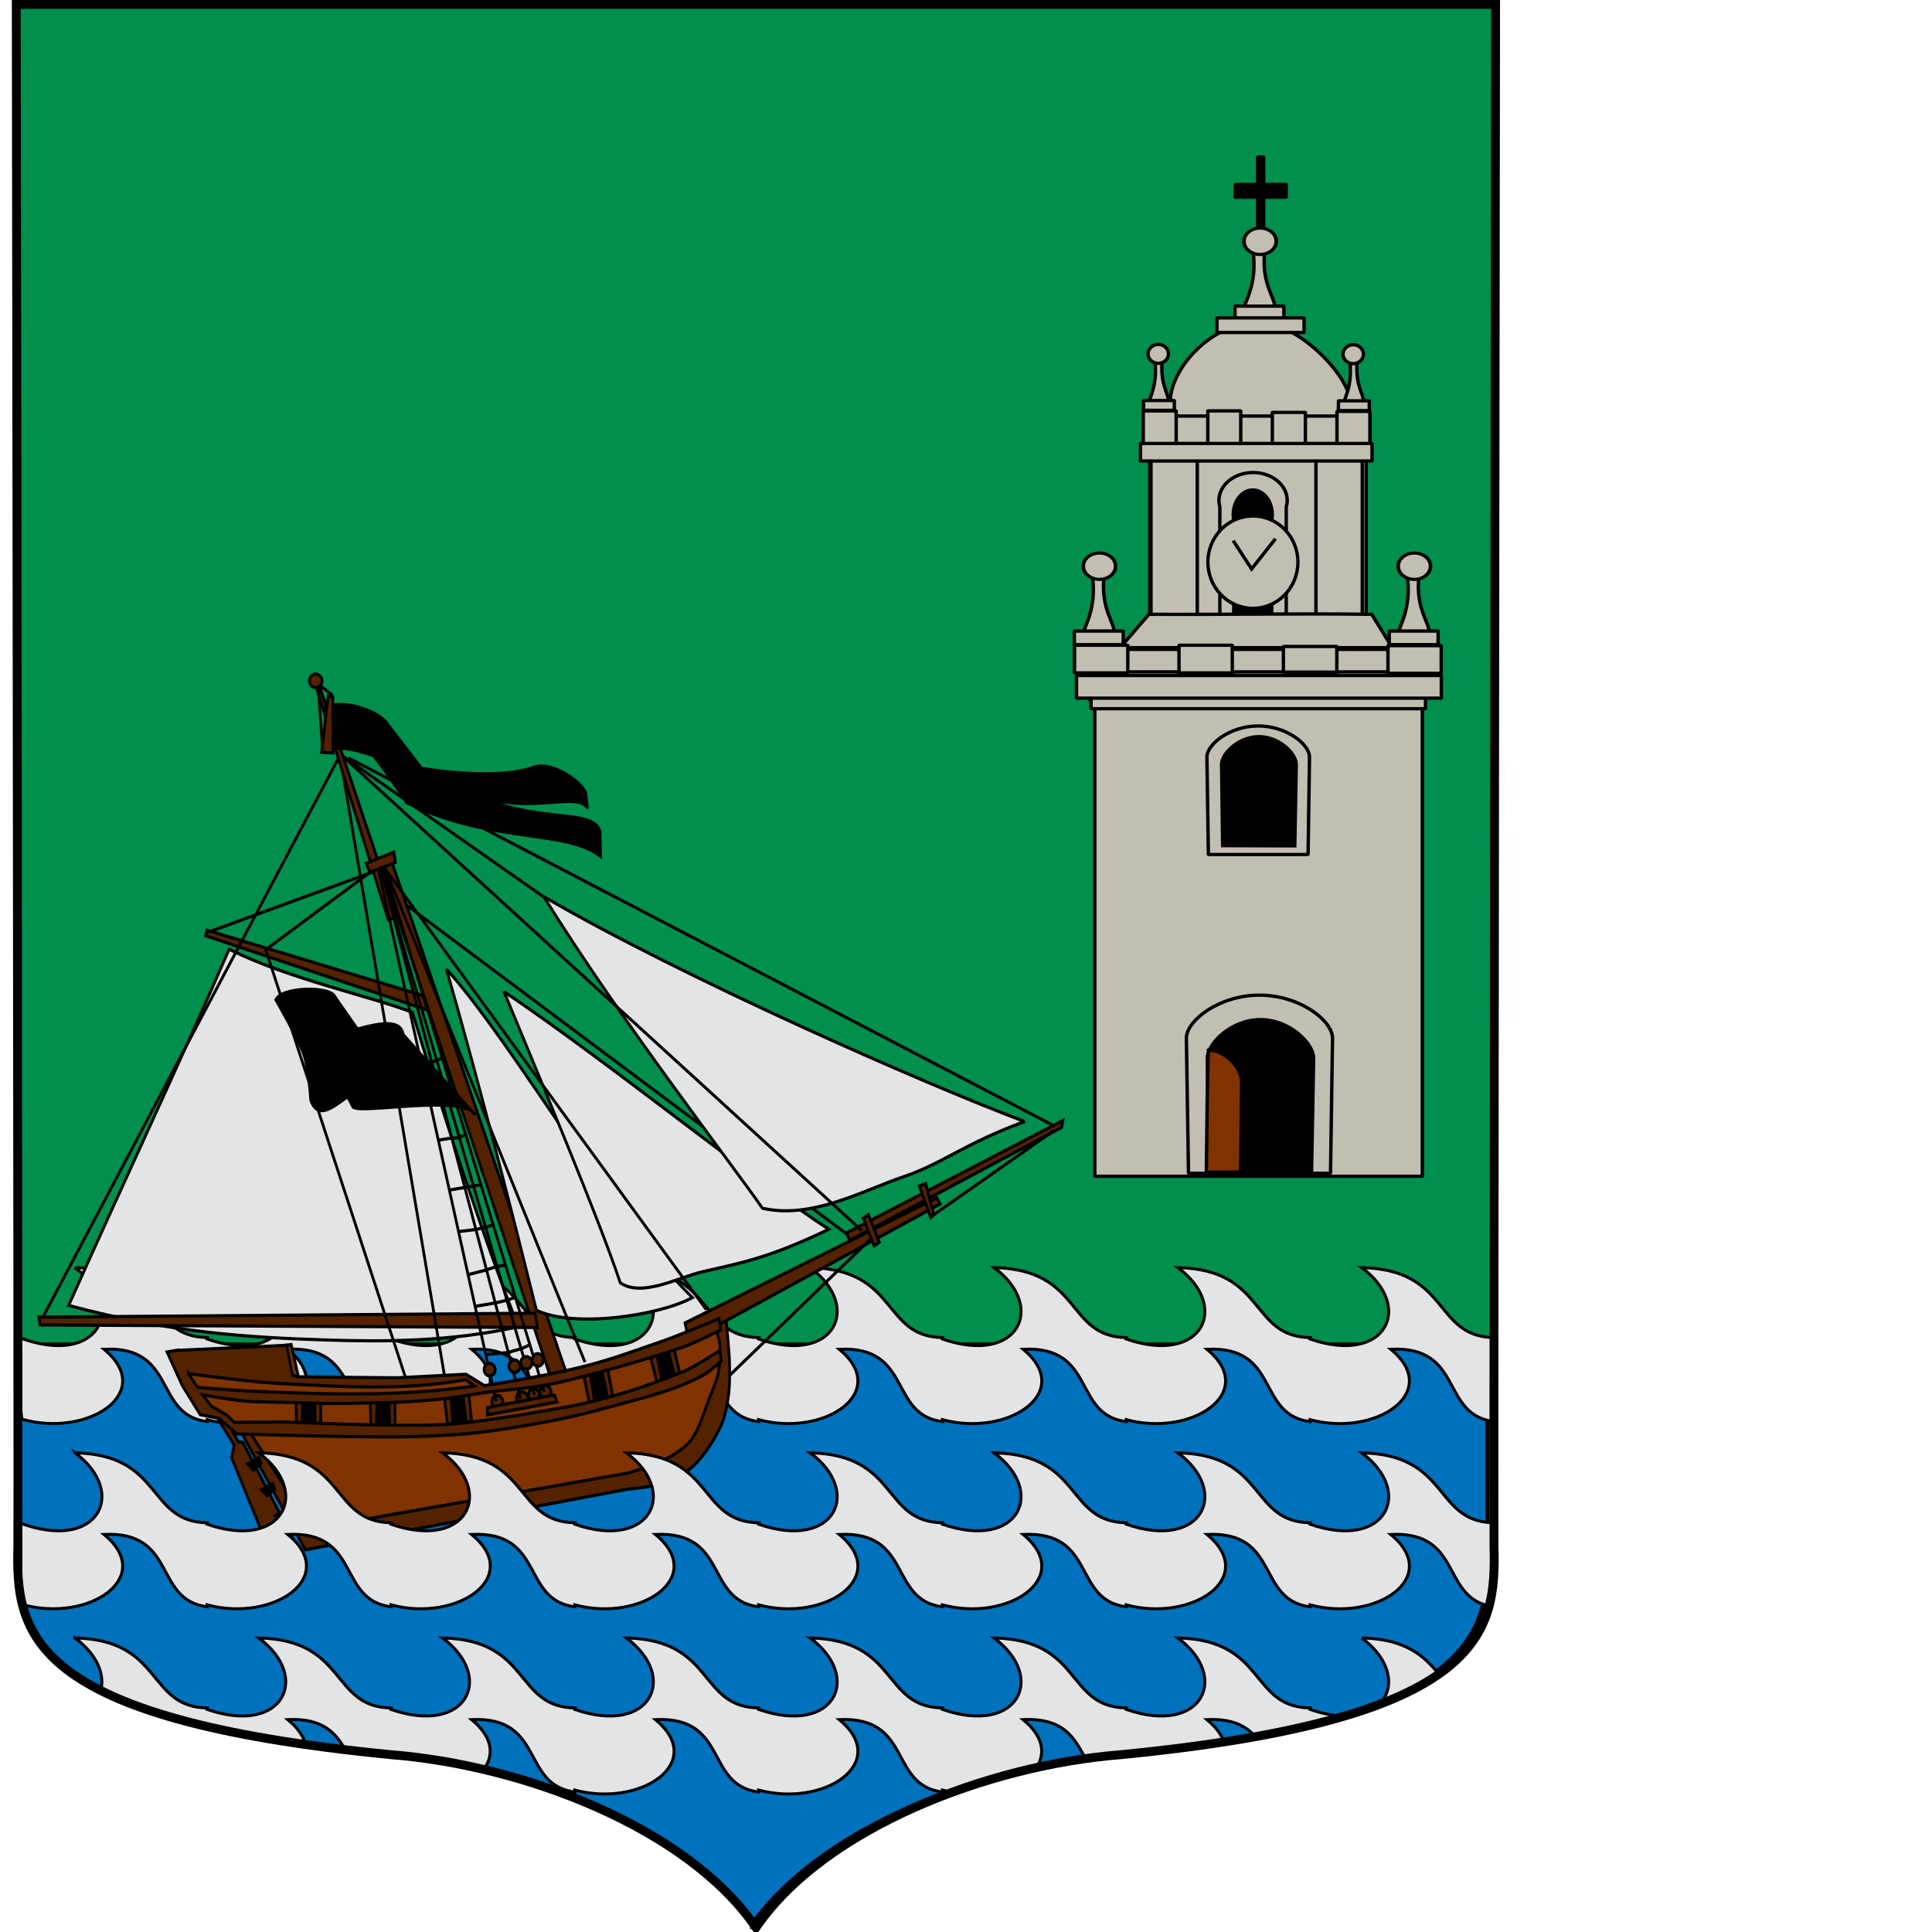 <?xml version="1.0" encoding="UTF-8" standalone="no"?>
<!-- Created with Inkscape (http://www.inkscape.org/) -->

<svg
   width="653"
   height="653"
   id="svg3194"
   sodipodi:version="0.32"
   inkscape:version="1.3.2 (091e20ef0f, 2023-11-25)"
   version="1.0"
   sodipodi:docname="armarria_Bakio.svg"
   inkscape:output_extension="org.inkscape.output.svg.inkscape"
   xmlns:inkscape="http://www.inkscape.org/namespaces/inkscape"
   xmlns:sodipodi="http://sodipodi.sourceforge.net/DTD/sodipodi-0.dtd"
   xmlns:xlink="http://www.w3.org/1999/xlink"
   xmlns="http://www.w3.org/2000/svg"
   xmlns:svg="http://www.w3.org/2000/svg"
   xmlns:rdf="http://www.w3.org/1999/02/22-rdf-syntax-ns#"
   xmlns:cc="http://creativecommons.org/ns#"
   xmlns:dc="http://purl.org/dc/elements/1.1/">
  <defs
     id="defs3196">
    <pattern
       patternUnits="userSpaceOnUse"
       width="65.215"
       height="13.437"
       patternTransform="translate(-933.825,889.866)"
       id="pattern18333">
      <g
         style="fill:#c8c4b7;fill-opacity:1"
         id="g18321"
         transform="matrix(0.688,0,0,0.332,499.878,-497.242)">
        <rect
           style="fill:#c8c4b7;fill-opacity:1;fill-rule:evenodd;stroke:none;stroke-width:0.978;stroke-miterlimit:4;stroke-dasharray:none;stroke-opacity:1"
           id="rect18323"
           width="94.812"
           height="40.505"
           x="-726.738"
           y="1498.863"
           ry="0.193" />
        <g
           style="fill:#c8c4b7;fill-opacity:1"
           transform="matrix(0.248,0,0,0.248,-375.148,1126.891)"
           id="g18325">
          <rect
             ry="0.221"
             y="1505.757"
             x="-1418.737"
             height="78.198"
             width="189.91"
             id="rect18327"
             style="fill:#c8c4b7;fill-opacity:1;fill-rule:evenodd;stroke:#000000;stroke-width:1;stroke-miterlimit:4;stroke-dasharray:none;stroke-opacity:1" />
          <rect
             ry="0.221"
             y="1505.757"
             x="-1228.828"
             height="78.198"
             width="189.91"
             id="rect18329"
             style="fill:#c8c4b7;fill-opacity:1;fill-rule:evenodd;stroke:#000000;stroke-width:1;stroke-miterlimit:4;stroke-dasharray:none;stroke-opacity:1" />
          <rect
             ry="0.221"
             y="1583.955"
             x="-1323.783"
             height="78.198"
             width="189.91"
             id="rect18331"
             style="fill:#c8c4b7;fill-opacity:1;fill-rule:evenodd;stroke:#000000;stroke-width:1;stroke-miterlimit:4;stroke-dasharray:none;stroke-opacity:1" />
        </g>
      </g>
    </pattern>
    <inkscape:perspective
       sodipodi:type="inkscape:persp3d"
       inkscape:vp_x="0 : 326.5 : 1"
       inkscape:vp_y="0 : 1000 : 0"
       inkscape:vp_z="503 : 326.5 : 1"
       inkscape:persp3d-origin="251.5 : 217.66667 : 1"
       id="perspective3791" />
    <linearGradient
       id="linearGradient8135">
      <stop
         style="stop-color:#5d070b;stop-opacity:1;"
         offset="0"
         id="stop8137" />
      <stop
         id="stop8139"
         offset="0.5"
         style="stop-color:#ed1c24;stop-opacity:1;" />
      <stop
         style="stop-color:#5d070a;stop-opacity:1;"
         offset="1"
         id="stop8141" />
    </linearGradient>
    <linearGradient
       inkscape:collect="always"
       xlink:href="#linearGradient8135"
       id="linearGradient11920"
       gradientUnits="userSpaceOnUse"
       gradientTransform="matrix(1.177,0,0,1.177,657.882,-545.552)"
       x1="-418.389"
       y1="700.106"
       x2="-136.183"
       y2="700.106" />
    <linearGradient
       y2="700.106"
       x2="-136.183"
       y1="700.106"
       x1="-418.389"
       gradientTransform="matrix(1.177,0,0,1.177,657.882,-545.552)"
       gradientUnits="userSpaceOnUse"
       id="linearGradient5484"
       xlink:href="#linearGradient8135"
       inkscape:collect="always" />
    <linearGradient
       id="linearGradient5476">
      <stop
         id="stop5478"
         offset="0"
         style="stop-color:#5d070b;stop-opacity:1;" />
      <stop
         style="stop-color:#ed1c24;stop-opacity:1;"
         offset="0.5"
         id="stop5480" />
      <stop
         id="stop5482"
         offset="1"
         style="stop-color:#5d070a;stop-opacity:1;" />
    </linearGradient>
    <clipPath
       id="id8">
      <path
         id="path12958"
         d="m 4900000,12100000 c -101120,-216290 -351940,-577050 -625300,-577050 -941580,0 -1883160,0 -2824750,0 -742420,0 -1349950,-604920 -1349950,-1344330 V 100020 h 4800000 4800000 v 10078600 c 0,739410 -607530,1344330 -1349950,1344330 -941590,0 -1883170,0 -2824750,0 -273360,0 -524180,360760 -625300,577050 z" />
    </clipPath>
    <clipPath
       id="id3">
      <path
         id="path12943"
         d="m 3178550,6435350 c 573250,0 1147180,-10 1720770,-10 573580,0 1147850,10 1722130,10 l 18810,117380 c 51780,29200 90690,297330 57010,355710 l 8130,50730 c 50190,33960 87460,289970 56450,352150 l 8380,52310 c 51360,30500 89850,295450 56880,354870 l 8250,51470 c 49980,34470 87060,289020 56410,351690 l 8470,52900 c 50900,31870 88910,293300 56720,353840 l 8160,50900 670,4170 c 22750,10520 38660,33620 38660,60220 v 181040 l 17690,110340 7850,48990 c 52720,26240 92610,301600 57310,357560 l 7550,47140 c 53890,22260 95070,307000 57680,359710 l 61540,383760 c -771960,0 -1543960,0 -2314990,0 -771040,0 -1542560,0 -2313150,0 l 62490,-389580 c -30390,-63030 6520,-316250 56320,-351260 l 7650,-47700 c -38170,-51440 3450,-339680 57780,-360440 l 7360,-45940 c -36590,-53950 4090,-335230 57540,-359000 l 7630,-47540 c -35020,-56380 4700,-330540 57260,-357260 l 7900,-49280 c -33470,-58690 5340,-326030 57010,-355490 l 7690,-47980 c -35800,-55190 4390,-332850 57390,-358140 l 45050,-281090 v -59100 c 0,-16630 6220,-31900 16450,-43580 l 10930,-68180 c -36520,-54060 4110,-334960 57520,-358910 z" />
    </clipPath>
    <linearGradient
       y2="343.12"
       x2="416.203"
       y1="343.12"
       x1="133.797"
       gradientTransform="matrix(1.14,0,0,1.14,-479.5,1178.73)"
       gradientUnits="userSpaceOnUse"
       id="linearGradient9130"
       xlink:href="#linearGradient8929"
       inkscape:collect="always" />
    <linearGradient
       y2="343.12"
       x2="416.203"
       y1="343.12"
       x1="133.797"
       gradientTransform="matrix(1.14,0,0,1.14,-479.5,1178.73)"
       gradientUnits="userSpaceOnUse"
       id="linearGradient9094"
       xlink:href="#linearGradient8929"
       inkscape:collect="always" />
    <linearGradient
       id="linearGradient8215">
      <stop
         id="stop8217"
         offset="0"
         style="stop-color:#5d070b;stop-opacity:1;" />
      <stop
         style="stop-color:#ed1c24;stop-opacity:1;"
         offset="0.5"
         id="stop8219" />
      <stop
         id="stop8221"
         offset="1"
         style="stop-color:#5d070a;stop-opacity:1;" />
    </linearGradient>
    <linearGradient
       gradientTransform="matrix(1.14,0,0,1.14,-508.531,1753.776)"
       y2="343.12"
       x2="416.203"
       y1="343.12"
       x1="133.797"
       gradientUnits="userSpaceOnUse"
       id="linearGradient7861"
       xlink:href="#linearGradient8929"
       inkscape:collect="always" />
    <linearGradient
       id="linearGradient8929">
      <stop
         style="stop-color:#776201;stop-opacity:1;"
         offset="0"
         id="stop8931" />
      <stop
         id="stop8933"
         offset="0.5"
         style="stop-color:#eac102;stop-opacity:1;" />
      <stop
         style="stop-color:#776201;stop-opacity:1;"
         offset="1"
         id="stop8935" />
    </linearGradient>
    <linearGradient
       inkscape:collect="always"
       xlink:href="#linearGradient8929"
       id="linearGradient8287"
       gradientUnits="userSpaceOnUse"
       gradientTransform="matrix(1.14,0,0,1.14,-479.5,1178.73)"
       x1="133.797"
       y1="343.12"
       x2="416.203"
       y2="343.12" />
    <linearGradient
       inkscape:collect="always"
       xlink:href="#linearGradient8929"
       id="linearGradient8315"
       gradientUnits="userSpaceOnUse"
       gradientTransform="matrix(1.14,0,0,1.14,614.129,703.278)"
       x1="133.797"
       y1="343.12"
       x2="416.203"
       y2="343.12" />
    <linearGradient
       inkscape:collect="always"
       xlink:href="#linearGradient8929"
       id="linearGradient8351"
       gradientUnits="userSpaceOnUse"
       gradientTransform="matrix(1.14,0,0,1.14,614.129,703.278)"
       x1="133.797"
       y1="343.12"
       x2="416.203"
       y2="343.12" />
    <linearGradient
       inkscape:collect="always"
       xlink:href="#linearGradient8929"
       id="linearGradient8379"
       gradientUnits="userSpaceOnUse"
       gradientTransform="matrix(1.14,0,0,1.14,614.129,703.278)"
       x1="133.797"
       y1="343.12"
       x2="416.203"
       y2="343.12" />
    <linearGradient
       inkscape:collect="always"
       xlink:href="#linearGradient8929"
       id="linearGradient9103"
       gradientUnits="userSpaceOnUse"
       gradientTransform="matrix(1.14,0,0,1.14,614.129,703.278)"
       x1="133.797"
       y1="343.12"
       x2="416.203"
       y2="343.12" />
    <linearGradient
       id="linearGradient5424">
      <stop
         id="stop5426"
         offset="0"
         style="stop-color:#5d070b;stop-opacity:1;" />
      <stop
         style="stop-color:#ed1c24;stop-opacity:1;"
         offset="0.5"
         id="stop5428" />
      <stop
         id="stop5430"
         offset="1"
         style="stop-color:#5d070a;stop-opacity:1;" />
    </linearGradient>
    <clipPath
       id="id0">
      <path
         id="path19584"
         d="m 14186300,5152250 c 0,0 192520,531420 469520,807850 276950,276430 478730,433880 662120,497520 183380,63600 243430,71380 468350,106740 224910,35370 538010,235520 538010,235520 0,0 -93220,-443930 -285140,-653670 -191920,-209780 -342300,-390000 -783210,-603570 -440870,-213570 -539180,-210470 -748800,-250180 -209620,-39660 -320850,-140210 -320850,-140210 z" />
    </clipPath>
    <clipPath
       id="id1">
      <path
         id="path19587"
         d="m 14186300,5152250 c 0,0 192520,531420 469520,807850 276950,276430 478730,433880 662120,497520 183380,63600 243430,71380 468350,106740 224910,35370 538010,235520 538010,235520 0,0 -93220,-443930 -285140,-653670 -191920,-209780 -342300,-390000 -783210,-603570 -440870,-213570 -539180,-210470 -748800,-250180 -209620,-39660 -320850,-140210 -320850,-140210 z" />
    </clipPath>
    <clipPath
       id="id2">
      <path
         id="path19590"
         d="m 17905000,7712850 c 168520,651560 60740,1647200 -524010,2079400 -361860,267500 -703730,314770 -1004210,391560 -300430,76830 -496090,173470 -496090,173470 0,0 -54450,-75370 -20210,-332640 34250,-257270 476240,-795050 889620,-1200870 413430,-405860 836590,-748460 955830,-881240 119200,-132780 199070,-229680 199070,-229680 z" />
    </clipPath>
    <clipPath
       id="clipPath5415">
      <path
         id="path19593"
         d="m 17905000,7712850 c 168520,651560 60740,1647200 -524010,2079400 -361860,267500 -703730,314770 -1004210,391560 -300430,76830 -496090,173470 -496090,173470 0,0 -54450,-75370 -20210,-332640 34250,-257270 476240,-795050 889620,-1200870 413430,-405860 836590,-748460 955830,-881240 119200,-132780 199070,-229680 199070,-229680 z" />
    </clipPath>
    <clipPath
       id="id4">
      <path
         id="path19596"
         d="m 13581500,896020 c 0,0 -73750,109400 -60270,321510 13530,212190 -380,450120 -126300,653580 -125920,203430 -215530,317730 -431820,471310 -216340,153580 -349200,298600 -349200,298600 0,0 14650,-73730 -13140,-307410 -27780,-233680 38260,-565710 187390,-810950 149100,-245230 300480,-352700 451900,-460220 151460,-107550 341440,-166420 341440,-166420 z" />
    </clipPath>
    <clipPath
       id="id5">
      <path
         id="path19599"
         d="m 13581500,896020 c 0,0 -73750,109400 -60270,321510 13530,212190 -380,450120 -126300,653580 -125920,203430 -215530,317730 -431820,471310 -216340,153580 -349200,298600 -349200,298600 0,0 14650,-73730 -13140,-307410 -27780,-233680 38260,-565710 187390,-810950 149100,-245230 300480,-352700 451900,-460220 151460,-107550 341440,-166420 341440,-166420 z" />
    </clipPath>
    <clipPath
       id="id6">
      <path
         id="path19602"
         d="m 12245000,694180 c 0,0 18490,95830 136440,200200 118030,104420 235080,236690 275310,409000 40190,172360 52860,279010 19560,472210 -33340,193150 -27310,338440 -27310,338440 0,0 -30850,-46410 -167580,-154700 -136770,-108280 -275660,-316990 -325500,-523380 -49890,-206310 -26580,-341540 -3230,-476770 23350,-135230 92310,-265000 92310,-265000 z" />
    </clipPath>
    <clipPath
       id="id7">
      <path
         id="path19605"
         d="m 12245000,694180 c 0,0 18490,95830 136440,200200 118030,104420 235080,236690 275310,409000 40190,172360 52860,279010 19560,472210 -33340,193150 -27310,338440 -27310,338440 0,0 -30850,-46410 -167580,-154700 -136770,-108280 -275660,-316990 -325500,-523380 -49890,-206310 -26580,-341540 -3230,-476770 23350,-135230 92310,-265000 92310,-265000 z" />
    </clipPath>
    <clipPath
       id="clipPath5404">
      <path
         id="path19608"
         d="m 13855800,1063560 c 0,0 288930,172830 540040,456700 251060,283820 613480,605590 506340,1079640 -107220,474100 -248560,480420 -287420,739830 -38850,259420 12070,430490 12070,430490 0,0 -243830,-246700 -420750,-500320 -176890,-253610 -391120,-485220 -350920,-952360 40190,-467180 70780,-600480 64830,-830540 -5940,-230070 -64190,-423440 -64190,-423440 z" />
    </clipPath>
    <clipPath
       id="id9">
      <path
         id="path19611"
         d="m 13855800,1063560 c 0,0 288930,172830 540040,456700 251060,283820 613480,605590 506340,1079640 -107220,474100 -248560,480420 -287420,739830 -38850,259420 12070,430490 12070,430490 0,0 -243830,-246700 -420750,-500320 -176890,-253610 -391120,-485220 -350920,-952360 40190,-467180 70780,-600480 64830,-830540 -5940,-230070 -64190,-423440 -64190,-423440 z" />
    </clipPath>
    <clipPath
       id="id10">
      <path
         id="path19614"
         d="m 12394500,3395680 c 0,0 417350,548740 639930,626900 222550,78210 494030,165230 757410,83370 263340,-81860 483000,-123110 666350,-130630 183250,-7440 475150,101360 475150,101360 0,0 -310160,-511520 -653460,-641470 -835120,-316090 -1143820,116800 -1885380,-39530 z" />
    </clipPath>
    <clipPath
       id="id11">
      <path
         id="path19617"
         d="m 12394500,3395680 c 0,0 417350,548740 639930,626900 222550,78210 494030,165230 757410,83370 263340,-81860 483000,-123110 666350,-130630 183250,-7440 475150,101360 475150,101360 0,0 -310160,-511520 -653460,-641470 -835120,-316090 -1143820,116800 -1885380,-39530 z" />
    </clipPath>
    <clipPath
       id="id12">
      <path
         id="path19620"
         d="m 15415100,2266750 c 0,0 -342600,800500 -374350,1331370 -31750,530820 81030,1008310 343420,1421350 262350,413120 606460,504610 680210,777900 73710,273250 120450,547450 120450,547450 0,0 251370,-775930 265280,-1354870 13960,-578910 25590,-892810 -165030,-1432610 -190580,-539800 -375000,-717570 -543350,-901230 -168400,-183750 -326630,-389360 -326630,-389360 z" />
    </clipPath>
    <clipPath
       id="id13">
      <path
         id="path19623"
         d="m 15415100,2266750 c 0,0 -342600,800500 -374350,1331370 -31750,530820 81030,1008310 343420,1421350 262350,413120 606460,504610 680210,777900 73710,273250 120450,547450 120450,547450 0,0 251370,-775930 265280,-1354870 13960,-578910 25590,-892810 -165030,-1432610 -190580,-539800 -375000,-717570 -543350,-901230 -168400,-183750 -326630,-389360 -326630,-389360 z" />
    </clipPath>
    <clipPath
       id="id14">
      <path
         id="path19626"
         d="m 14778300,5948840 c 0,0 -34250,633780 84740,1029460 119020,395680 156970,625100 395850,838580 238780,213480 333680,278020 581690,423740 248000,145670 335880,71280 471320,218980 135440,147730 96500,116620 96500,116620 0,0 47860,-416300 -139450,-881640 -187300,-465290 -250720,-698190 -727900,-1064650 -477180,-366450 -762750,-681090 -762750,-681090 z" />
    </clipPath>
    <clipPath
       id="id15">
      <path
         id="path19629"
         d="m 14778300,5948840 c 0,0 -34250,633780 84740,1029460 119020,395680 156970,625100 395850,838580 238780,213480 333680,278020 581690,423740 248000,145670 335880,71280 471320,218980 135440,147730 96500,116620 96500,116620 0,0 47860,-416300 -139450,-881640 -187300,-465290 -250720,-698190 -727900,-1064650 -477180,-366450 -762750,-681090 -762750,-681090 z" />
    </clipPath>
    <clipPath
       id="id16">
      <path
         id="path19632"
         d="m 14817100,7359190 c 0,0 -174940,385370 -194540,749590 -19650,364180 -5040,572500 175760,864790 180840,292330 279880,421120 505910,662700 226000,241540 329820,410930 329820,410930 0,0 288360,-134800 265660,-604690 -22660,-469930 -127300,-694580 -390550,-1119090 -263170,-424420 -476880,-536920 -575880,-665750 -99030,-128780 -116180,-298480 -116180,-298480 z" />
    </clipPath>
    <clipPath
       id="id17">
      <path
         id="path19635"
         d="m 14817100,7359190 c 0,0 -174940,385370 -194540,749590 -19650,364180 -5040,572500 175760,864790 180840,292330 279880,421120 505910,662700 226000,241540 329820,410930 329820,410930 0,0 288360,-134800 265660,-604690 -22660,-469930 -127300,-694580 -390550,-1119090 -263170,-424420 -476880,-536920 -575880,-665750 -99030,-128780 -116180,-298480 -116180,-298480 z" />
    </clipPath>
    <clipPath
       id="id18">
      <path
         id="path19638"
         d="m 16890700,8377910 c 160430,564380 234350,1467590 -95370,1986500 -178350,280730 -553650,675810 -553650,675810 l -283070,195040 -954800,184690 c 0,0 602240,-1346190 960060,-1836230 282680,-387090 591770,-860280 926830,-1205810 z" />
    </clipPath>
    <clipPath
       id="id19">
      <path
         id="path19641"
         d="m 16890700,8377910 c 160430,564380 234350,1467590 -95370,1986500 -178350,280730 -553650,675810 -553650,675810 l -283070,195040 -954800,184690 c 0,0 602240,-1346190 960060,-1836230 282680,-387090 591770,-860280 926830,-1205810 z" />
    </clipPath>
    <clipPath
       id="id20">
      <path
         id="path19644"
         d="m 14636800,8617900 c 0,0 -251150,401650 -273550,760590 -22360,358980 -4570,637600 81120,893660 194540,581490 399080,861830 476060,1534070 l 553350,-964190 c 103340,-401220 -109640,-1177360 -326150,-1548880 -216430,-371530 -510830,-675250 -510830,-675250 z" />
    </clipPath>
    <clipPath
       id="id21">
      <path
         id="path19647"
         d="m 14636800,8617900 c 0,0 -251150,401650 -273550,760590 -22360,358980 -4570,637600 81120,893660 194540,581490 399080,861830 476060,1534070 l 553350,-964190 c 103340,-401220 -109640,-1177360 -326150,-1548880 -216430,-371530 -510830,-675250 -510830,-675250 z" />
    </clipPath>
    <clipPath
       id="id22">
      <path
         id="path19650"
         d="m 13618500,13165000 c 0,0 187310,-399500 54190,-673220 -133110,-273730 -330930,-428300 -323220,-1023960 7710,-597170 97880,-1003460 413860,-1568140 79570,447890 485670,767380 590440,1234080 73140,325720 940,714310 -50710,969430 -51610,255080 -105580,543750 -105580,543750 l -177360,279960 -258860,234840 z" />
    </clipPath>
    <clipPath
       id="id23">
      <path
         id="path19653"
         d="m 13618500,13165000 c 0,0 187310,-399500 54190,-673220 -133110,-273730 -330930,-428300 -323220,-1023960 7710,-597170 97880,-1003460 413860,-1568140 79570,447890 485670,767380 590440,1234080 73140,325720 940,714310 -50710,969430 -51610,255080 -105580,543750 -105580,543750 l -177360,279960 -258860,234840 z" />
    </clipPath>
    <clipPath
       id="id24">
      <path
         id="path19656"
         d="m 16911800,4552070 c 433590,643710 547530,1439870 87670,2095870 -258350,368390 -571400,526870 -634380,622650 -63020,95740 -112310,142490 -112310,142490 0,0 -183510,-492280 -133280,-841630 50190,-349400 179940,-715170 347340,-1114240 167450,-399030 266190,-553120 320940,-688520 54790,-135450 124020,-216620 124020,-216620 z" />
    </clipPath>
    <clipPath
       id="id25">
      <path
         id="path19659"
         d="m 16911800,4552070 c 433590,643710 547530,1439870 87670,2095870 -258350,368390 -571400,526870 -634380,622650 -63020,95740 -112310,142490 -112310,142490 0,0 -183510,-492280 -133280,-841630 50190,-349400 179940,-715170 347340,-1114240 167450,-399030 266190,-553120 320940,-688520 54790,-135450 124020,-216620 124020,-216620 z" />
    </clipPath>
    <clipPath
       id="id26">
      <path
         id="path19662"
         d="m 17887700,5978240 c 0,0 1290,925810 -266960,1361400 -268250,435560 -637350,685300 -906810,897320 -269370,212020 -469810,375180 -469810,375180 0,0 -25850,-529310 118290,-1001440 144190,-472120 347860,-666860 624340,-870200 276480,-203300 480980,-405990 602200,-497390 121180,-91360 298750,-264870 298750,-264870 z" />
    </clipPath>
    <clipPath
       id="id27">
      <path
         id="path19665"
         d="m 17887700,5978240 c 0,0 1290,925810 -266960,1361400 -268250,435560 -637350,685300 -906810,897320 -269370,212020 -469810,375180 -469810,375180 0,0 -25850,-529310 118290,-1001440 144190,-472120 347860,-666860 624340,-870200 276480,-203300 480980,-405990 602200,-497390 121180,-91360 298750,-264870 298750,-264870 z" />
    </clipPath>
    <clipPath
       id="id28">
      <path
         id="path19668"
         d="m 16131400,10733900 c 361900,-208970 1045730,77950 1449170,2190 129790,-24410 317830,-56330 317830,-56330 0,0 -90380,380890 -465810,673650 -375430,292810 -755080,497480 -1190520,502810 -435400,5320 -576180,-109150 -817290,-144000 -241110,-34890 -583500,223880 -583500,223880 35320,-125180 216210,-553640 314520,-638980 283410,-246050 650400,-375480 975600,-563220 z" />
    </clipPath>
    <clipPath
       id="id29">
      <path
         id="path19671"
         d="m 16131400,10733900 c 361900,-208970 1045730,77950 1449170,2190 129790,-24410 317830,-56330 317830,-56330 0,0 -90380,380890 -465810,673650 -375430,292810 -755080,497480 -1190520,502810 -435400,5320 -576180,-109150 -817290,-144000 -241110,-34890 -583500,223880 -583500,223880 35320,-125180 216210,-553640 314520,-638980 283410,-246050 650400,-375480 975600,-563220 z" />
    </clipPath>
    <clipPath
       id="id30">
      <path
         id="path19674"
         d="m 10942800,1832570 c 0,0 127000,36610 325380,-40910 198330,-77690 429710,-137120 662420,-79710 232620,57540 369140,107730 581820,266250 212720,158560 391710,240460 391710,240460 0,0 -74910,8600 -289490,106360 -214570,97840 -551710,136470 -831330,69740 -279620,-66740 -428460,-177770 -577340,-288680 -148970,-110950 -263170,-273510 -263170,-273510 z" />
    </clipPath>
    <clipPath
       id="id31">
      <path
         id="path19677"
         d="m 10942800,1832570 c 0,0 127000,36610 325380,-40910 198330,-77690 429710,-137120 662420,-79710 232620,57540 369140,107730 581820,266250 212720,158560 391710,240460 391710,240460 0,0 -74910,8600 -289490,106360 -214570,97840 -551710,136470 -831330,69740 -279620,-66740 -428460,-177770 -577340,-288680 -148970,-110950 -263170,-273510 -263170,-273510 z" />
    </clipPath>
    <clipPath
       id="id32">
      <path
         id="path19680"
         d="m 11216900,2958840 c 0,0 127080,-36270 253820,-207250 126650,-170900 290870,-343900 518620,-418540 227850,-74720 370180,-104630 634720,-83100 264680,21650 460000,-3910 460000,-3910 0,0 -58930,47010 -188600,243550 -129710,196640 -394600,408100 -666990,499760 -272510,91830 -457710,76700 -643030,61620 -185160,-15040 -368540,-92130 -368540,-92130 z" />
    </clipPath>
    <clipPath
       id="id33">
      <path
         id="path19683"
         d="m 11216900,2958840 c 0,0 127080,-36270 253820,-207250 126650,-170900 290870,-343900 518620,-418540 227850,-74720 370180,-104630 634720,-83100 264680,21650 460000,-3910 460000,-3910 0,0 -58930,47010 -188600,243550 -129710,196640 -394600,408100 -666990,499760 -272510,91830 -457710,76700 -643030,61620 -185160,-15040 -368540,-92130 -368540,-92130 z" />
    </clipPath>
    <clipPath
       id="id34">
      <path
         id="path19686"
         d="m 13692900,11728500 c 0,0 -430870,25650 -730960,298990 -300000,273250 -391540,354850 -512030,850780 -120620,495930 -40580,550970 -113510,726940 -73060,175970 -32910,412610 -32910,412610 l 189460,-193370 180540,-208540 c 0,0 635800,-652690 750820,-808030 206650,-279220 122600,-605800 227060,-909480 31750,-92300 41530,-169900 41530,-169900 z" />
    </clipPath>
    <clipPath
       id="id35">
      <path
         id="path19689"
         d="m 13692900,11728500 c 0,0 -430870,25650 -730960,298990 -300000,273250 -391540,354850 -512030,850780 -120620,495930 -40580,550970 -113510,726940 -73060,175970 -32910,412610 -32910,412610 l 189460,-193370 180540,-208540 c 0,0 635800,-652690 750820,-808030 206650,-279220 122600,-605800 227060,-909480 31750,-92300 41530,-169900 41530,-169900 z" />
    </clipPath>
    <clipPath
       id="id36">
      <path
         id="path19692"
         d="m 14450300,12388500 c 327610,-259250 1045990,-74640 1434090,-208150 124920,-42980 306240,-101850 306240,-101850 0,0 -33810,389970 -362550,734080 -328730,344150 -674480,601760 -1104540,670260 -430010,68450 -585950,-24370 -829610,-23850 -243610,520 -766450,15300 -766450,15300 16670,-128960 354970,-288210 439830,-386960 244430,-284550 588630,-465890 882990,-698830 z" />
    </clipPath>
    <clipPath
       id="id37">
      <path
         id="path19695"
         d="m 14450300,12388500 c 327610,-259250 1045990,-74640 1434090,-208150 124920,-42980 306240,-101850 306240,-101850 0,0 -33810,389970 -362550,734080 -328730,344150 -674480,601760 -1104540,670260 -430010,68450 -585950,-24370 -829610,-23850 -243610,520 -766450,15300 -766450,15300 16670,-128960 354970,-288210 439830,-386960 244430,-284550 588630,-465890 882990,-698830 z" />
    </clipPath>
    <clipPath
       id="id38">
      <path
         id="path19698"
         d="m 14684500,13624900 c 0,0 -243780,425750 -674920,593300 -431130,167630 -560790,219540 -1129170,91960 -568300,-127540 -584190,-236860 -801180,-251380 -216950,-14490 -247190,-44950 -247190,-44950 l 6030,-37170 c 490020,-326240 1016750,-518060 1606280,-623120 390030,-69530 681810,180900 1045300,227830 110460,14260 194850,43530 194850,43530 z" />
    </clipPath>
    <clipPath
       id="id39">
      <path
         id="path19701"
         d="m 14684500,13624900 c 0,0 -243780,425750 -674920,593300 -431130,167630 -560790,219540 -1129170,91960 -568300,-127540 -584190,-236860 -801180,-251380 -216950,-14490 -247190,-44950 -247190,-44950 l 6030,-37170 c 490020,-326240 1016750,-518060 1606280,-623120 390030,-69530 681810,180900 1045300,227830 110460,14260 194850,43530 194850,43530 z" />
    </clipPath>
    <linearGradient
       id="linearGradient4476">
      <stop
         id="stop4478"
         offset="0"
         style="stop-color:#403800;stop-opacity:1;" />
      <stop
         style="stop-color:#c8af00;stop-opacity:1;"
         offset="0.5"
         id="stop3321" />
      <stop
         id="stop4480"
         offset="1"
         style="stop-color:#403900;stop-opacity:1;" />
    </linearGradient>
    <linearGradient
       y2="343.12"
       x2="416.203"
       y1="343.12"
       x1="133.797"
       gradientTransform="matrix(1.14,0,0,1.14,-148.075,614.272)"
       gradientUnits="userSpaceOnUse"
       id="linearGradient7738"
       xlink:href="#linearGradient4476"
       inkscape:collect="always" />
    <linearGradient
       id="linearGradient2892">
      <stop
         style="stop-color:#403800;stop-opacity:1;"
         offset="0"
         id="stop2894" />
      <stop
         id="stop2896"
         offset="0.5"
         style="stop-color:#c8af00;stop-opacity:1;" />
      <stop
         style="stop-color:#403900;stop-opacity:1;"
         offset="1"
         id="stop2898" />
    </linearGradient>
  </defs>
  <sodipodi:namedview
     id="base"
     pagecolor="#ffffff"
     bordercolor="#666666"
     borderopacity="1.0"
     gridtolerance="10000"
     guidetolerance="10"
     objecttolerance="10"
     inkscape:pageopacity="0.0"
     inkscape:pageshadow="2"
     inkscape:zoom="0.4855745"
     inkscape:cx="309.94214"
     inkscape:cy="536.47792"
     inkscape:document-units="px"
     inkscape:current-layer="layer2"
     inkscape:window-width="1446"
     inkscape:window-height="748"
     inkscape:window-x="50"
     inkscape:window-y="86"
     showgrid="false"
     height="650px"
     width="550px"
     showguides="true"
     inkscape:guide-bbox="true"
     inkscape:showpageshadow="2"
     inkscape:pagecheckerboard="0"
     inkscape:deskcolor="#d1d1d1"
     inkscape:window-maximized="0" />
  <g
     inkscape:groupmode="layer"
     id="layer3"
     inkscape:label="Timbre"
     transform="translate(-77.871,28.109)"
     style="display:inline" />
  <g
     inkscape:label="Escudo"
     inkscape:groupmode="layer"
     id="layer1"
     transform="translate(-77.871,28.109)"
     style="display:inline" />
  <g
     inkscape:groupmode="layer"
     id="layer4"
     inkscape:label="Piezas"
     style="display:inline"
     transform="translate(-21.442,-48.531)">
    <g
       id="g5818"
       inkscape:label="Piezas"
       transform="translate(873,-55.32)" />
    <g
       id="g5820"
       inkscape:label="Muebles"
       transform="translate(873,-55.32)" />
    <g
       id="g5822"
       inkscape:label="Ornamentos"
       transform="translate(873,-55.32)" />
  </g>
  <g
     inkscape:groupmode="layer"
     id="layer5"
     inkscape:label="Muebles"
     style="display:inline"
     transform="translate(-21.442,-48.531)">
    <g
       inkscape:label="Escudo"
       id="g5438"
       transform="translate(-582.739,640.167)"
       style="display:inline" />
    <g
       id="g5440"
       inkscape:label="Piezas"
       style="display:inline"
       transform="translate(-526.311,563.527)" />
    <g
       id="g5559"
       inkscape:label="Ornamento"
       transform="translate(-526.311,563.527)" />
    <g
       id="g5561"
       inkscape:label="Borde 3px"
       style="display:inline"
       transform="translate(-526.311,563.527)" />
  </g>
  <g
     inkscape:groupmode="layer"
     id="layer6"
     inkscape:label="Ornamentos"
     style="display:inline"
     transform="translate(-21.442,-48.531)" />
  <g
     inkscape:groupmode="layer"
     id="layer2"
     inkscape:label="Borde 3px"
     style="display:inline"
     transform="translate(-21.442,-48.531)">
    <path
       style="display:inline;fill:#008f4c;fill-opacity:1;fill-rule:evenodd;stroke:none;stroke-width:3;stroke-linecap:butt;stroke-linejoin:miter;stroke-miterlimit:4;stroke-dasharray:none;stroke-opacity:1"
       id="path4299"
       sodipodi:nodetypes="cccccccccc"
       d="m 26.942,50.031 c 0,0 0.723,513.909 0.539,520.905 -0.761,29.406 2.623,58.594 126.055,70.658 45.167,3.554 100.134,24.773 123.136,58.06 0.097,0.13 0.19,0.251 0.285,0.377 l 0.254,-0.377 c 23.003,-33.287 77.969,-54.506 123.136,-58.06 123.432,-12.064 126.815,-41.252 126.055,-70.658 -0.184,-6.995 0.539,-520.905 0.539,-520.905 z" />
    <g
       id="g13515"
       transform="matrix(1.151,0,0,1.12,649.728,-191.56)">
      <path
         style="fill:#000000;fill-opacity:1;fill-rule:evenodd;stroke:#000000;stroke-width:0.995;stroke-miterlimit:4;stroke-dasharray:none;stroke-opacity:1"
         id="rect3097"
         d="m -174.81,261.735 c 0.014,0 0.026,0.027 0.026,0.057 v 8.234 h 6.589 c 0.014,0 0.026,0.027 0.026,0.057 v 3.735 c 0,0.03 -0.012,0.057 -0.026,0.057 h -6.589 v 20.544 c 0,0.03 -0.012,0.057 -0.026,0.057 h -1.712 c -0.014,0 -0.026,-0.027 -0.026,-0.057 v -20.544 h -6.589 c -0.014,0 -0.026,-0.027 -0.026,-0.057 v -3.735 c 0,-0.03 0.012,-0.057 0.026,-0.057 h 6.589 v -8.234 c 0,-0.03 0.012,-0.057 0.026,-0.057 z" />
      <path
         style="fill:#c2beb1;fill-opacity:1;fill-rule:evenodd;stroke:#000000;stroke-width:1;stroke-miterlimit:4;stroke-dasharray:none;stroke-opacity:1"
         id="rect2270"
         sodipodi:nodetypes="csccccccccccccccccccccccsc"
         d="m -175.71,311.478 c 11.829,1.026 26.169,16.38 26.505,24.672 0.052,1.278 -0.132,2.78 -0.375,4.12 h 5.923 c 0.039,0 0.069,0.029 0.069,0.065 v 8.091 c 0,0.036 -0.03,0.074 -0.069,0.074 h -9.121 c -0.253,0.406 -0.513,0.809 -0.79,1.2 h 8.805 c 0.039,0 0.069,0.029 0.069,0.065 v 59.703 c 0,0.036 -0.03,0.065 -0.069,0.065 h -63.386 c -0.039,0 -0.069,-0.029 -0.069,-0.065 v -59.703 c 0,-0.036 0.03,-0.065 0.069,-0.065 h 10.276 c -0.276,-0.391 -0.537,-0.794 -0.79,-1.2 h -9.733 c -0.039,0 -0.069,-0.038 -0.069,-0.074 v -8.091 c 0,-0.036 0.03,-0.065 0.069,-0.065 h 6.555 c -0.241,-1.34 -0.326,-2.842 -0.375,-4.12 -0.386,-10.068 11.875,-24.672 26.505,-24.672 z" />
      <rect
         style="display:inline;fill:#c2beb1;fill-opacity:1;fill-rule:evenodd;stroke:#000000;stroke-width:1;stroke-miterlimit:4;stroke-dasharray:none;stroke-opacity:1"
         id="rect10660"
         width="50.666"
         transform="matrix(0,-1,-1,0,0,0)"
         y="145.832"
         ry="0.134"
         x="-401.055"
         height="13.599" />
      <rect
         style="fill:#c2beb1;fill-opacity:1;fill-rule:evenodd;stroke:#000000;stroke-width:1;stroke-miterlimit:4;stroke-dasharray:none;stroke-opacity:1"
         id="rect2257"
         width="96.176"
         transform="scale(-1,1)"
         y="427.496"
         ry="0.048"
         x="128.194"
         height="141.838" />
      <path
         style="fill:#c2beb1;fill-opacity:1;fill-rule:evenodd;stroke:#000000;stroke-width:1;stroke-linecap:butt;stroke-linejoin:miter;stroke-miterlimit:4;stroke-dasharray:none;stroke-opacity:1"
         id="path2183"
         d="m -128.195,418.561 -97.096,1.709 -0.558,5.128 97.096,-2.393 z" />
      <path
         style="fill:#c2beb1;fill-opacity:1;fill-rule:evenodd;stroke:#000000;stroke-width:1;stroke-linecap:butt;stroke-linejoin:miter;stroke-miterlimit:4;stroke-dasharray:none;stroke-opacity:1"
         id="path2207"
         d="m -203.803,338.891 h -4.852 l 0.882,10.389 5.293,-1.662 z" />
      <rect
         style="fill:#c2beb1;fill-opacity:1;fill-rule:evenodd;stroke:#000000;stroke-width:1;stroke-miterlimit:4;stroke-dasharray:none;stroke-opacity:1"
         id="rect2259"
         width="98.212"
         transform="scale(-1,1)"
         y="416.619"
         ry="0.054"
         x="127.267"
         height="11.623" />
      <rect
         style="fill:#c2beb1;fill-opacity:1;fill-rule:evenodd;stroke:#000000;stroke-width:1;stroke-miterlimit:4;stroke-dasharray:none;stroke-opacity:1"
         id="rect2268"
         width="107.141"
         transform="scale(-1,1)"
         y="418.22"
         ry="0.054"
         x="122.614"
         height="6.837" />
      <path
         style="fill:#c2beb1;fill-opacity:1;fill-rule:evenodd;stroke:#000000;stroke-width:1;stroke-linecap:butt;stroke-linejoin:miter;stroke-miterlimit:4;stroke-dasharray:none;stroke-opacity:1"
         id="path2360"
         sodipodi:nodetypes="ccccc"
         d="m -171.304,307.819 c -0.277,-4.233 -4.062,-7.525 -3.228,-17.252 -0.748,-0.678 -2.555,-0.915 -3.352,-0.296 1.248,9.643 -2.314,14.94 -2.864,17.548 1.835,2.159 7.634,2.18 9.444,0 z" />
      <rect
         style="fill:#c2beb1;fill-opacity:1;fill-rule:evenodd;stroke:#000000;stroke-width:1;stroke-miterlimit:4;stroke-dasharray:none;stroke-opacity:1"
         id="rect2293"
         width="14.348"
         transform="scale(-1,1)"
         y="306.75"
         ry="0.066"
         x="168.852"
         height="4.114" />
      <rect
         style="fill:#c2beb1;fill-opacity:1;fill-rule:evenodd;stroke:#000000;stroke-width:1;stroke-miterlimit:4;stroke-dasharray:none;stroke-opacity:1"
         id="rect2287"
         width="25.577"
         transform="scale(-1,1)"
         y="310.296"
         ry="0.066"
         x="162.926"
         height="4.408" />
      <path
         style="fill:#c2beb1;fill-opacity:1;fill-rule:evenodd;stroke:#000000;stroke-width:1;stroke-miterlimit:4;stroke-dasharray:none;stroke-opacity:1"
         id="path2322"
         d="m -177.897,356.963 c 5.536,0 10.03,3.78 10.03,8.438 0,0.681 -0.11,1.345 -0.291,1.98 v 33.754 c 0,0.057 -0.053,0.101 -0.12,0.101 h -19.254 c -0.067,0 -0.12,-0.045 -0.12,-0.101 v -33.797 c -0.173,-0.621 -0.274,-1.271 -0.274,-1.936 0,-4.659 4.493,-8.438 10.03,-8.438 z" />
      <path
         style="fill:#000000;fill-opacity:1;fill-rule:evenodd;stroke:#000000;stroke-width:1;stroke-miterlimit:4;stroke-dasharray:none;stroke-opacity:1"
         id="path2324"
         d="m -177.988,362.227 c 3.163,0 5.73,3.339 5.73,7.455 0,0.602 -0.063,1.188 -0.167,1.749 v 29.822 c 0,0.05 -0.03,0.089 -0.069,0.089 h -11 c -0.038,0 -0.069,-0.039 -0.069,-0.089 v -29.86 c -0.099,-0.549 -0.157,-1.123 -0.157,-1.711 0,-4.116 2.567,-7.455 5.73,-7.455 z" />
      <rect
         style="fill:#c2beb1;fill-opacity:1;fill-rule:evenodd;stroke:#000000;stroke-width:1;stroke-miterlimit:4;stroke-dasharray:none;stroke-opacity:1"
         id="rect2354"
         width="64.438"
         transform="scale(-1,1)"
         y="339.923"
         ry="0.066"
         x="143.651"
         height="8.329" />
      <rect
         style="fill:#c2beb1;fill-opacity:1;fill-rule:evenodd;stroke:#000000;stroke-width:1;stroke-miterlimit:4;stroke-dasharray:none;stroke-opacity:1"
         id="rect2299"
         width="9.703"
         transform="scale(-1,1)"
         y="338.824"
         ry="0.061"
         x="162.534"
         height="9.534" />
      <rect
         style="fill:#c2beb1;fill-opacity:1;fill-rule:evenodd;stroke:#000000;stroke-width:1;stroke-miterlimit:4;stroke-dasharray:none;stroke-opacity:1"
         id="rect2297"
         width="9.669"
         transform="scale(-1,1)"
         y="338.512"
         ry="0.066"
         x="143.587"
         height="10.284" />
      <rect
         style="fill:#c2beb1;fill-opacity:1;fill-rule:evenodd;stroke:#000000;stroke-width:1;stroke-miterlimit:4;stroke-dasharray:none;stroke-opacity:1"
         id="rect2301"
         width="9.669"
         transform="scale(-1,1)"
         y="338.365"
         ry="0.066"
         x="181.515"
         height="10.284" />
      <rect
         style="fill:#c2beb1;fill-opacity:1;fill-rule:evenodd;stroke:#000000;stroke-width:1;stroke-miterlimit:4;stroke-dasharray:none;stroke-opacity:1"
         id="rect2303"
         width="9.669"
         transform="scale(-1,1)"
         y="338.365"
         ry="0.066"
         x="200.479"
         height="10.284" />
      <rect
         style="display:inline;fill:#c2beb1;fill-opacity:1;fill-rule:evenodd;stroke:#000000;stroke-width:1;stroke-miterlimit:4;stroke-dasharray:none;stroke-opacity:1"
         id="rect10658"
         width="50.666"
         transform="matrix(0,-1,-1,0,0,0)"
         y="194.275"
         ry="0.134"
         x="-402.556"
         height="13.599" />
      <rect
         style="fill:#c2beb1;fill-opacity:1;fill-rule:evenodd;stroke:#000000;stroke-width:1;stroke-miterlimit:4;stroke-dasharray:none;stroke-opacity:1"
         id="rect2283"
         width="67.997"
         transform="scale(-1,1)"
         y="348.201"
         ry="0.066"
         x="142.963"
         height="5.289" />
      <ellipse
         style="fill:#c2beb1;fill-opacity:1;fill-rule:evenodd;stroke:#000000;stroke-width:2.488;stroke-miterlimit:4;stroke-dasharray:none;stroke-opacity:1"
         id="path2358"
         transform="matrix(-0.425,0,0,0.38,22.39,118.004)"
         cx="466.396"
         cy="445.195"
         rx="11.171"
         ry="10.473" />
      <rect
         style="fill:#c2beb1;fill-opacity:1;fill-rule:evenodd;stroke:#000000;stroke-width:1;stroke-miterlimit:4;stroke-dasharray:none;stroke-opacity:1"
         id="rect4664"
         width="32.312"
         transform="scale(-1,1)"
         y="411.388"
         ry="0.089"
         x="161.131"
         height="2.349" />
      <path
         style="display:inline;fill:#c2beb1;fill-opacity:1;fill-rule:evenodd;stroke:#000000;stroke-width:1;stroke-miterlimit:4;stroke-dasharray:none;stroke-opacity:1"
         id="path3093"
         sodipodi:nodetypes="cccccccc"
         d="m -176.024,514.682 c -11.845,0 -21.458,7.684 -21.458,12.986 l 0.624,40.664 c 0,0.064 0.113,0.115 0.257,0.115 h 41.192 c 0.143,0 0.257,-0.051 0.257,-0.115 l 0.587,-40.664 c 0,-5.302 -9.613,-12.986 -21.458,-12.986 z" />
      <path
         style="display:inline;fill:#000000;fill-opacity:1;fill-rule:evenodd;stroke:#000000;stroke-width:1;stroke-miterlimit:4;stroke-dasharray:none;stroke-opacity:1"
         id="path3095"
         sodipodi:nodetypes="cccccc"
         d="m -175.723,522.066 c -8.617,0 -15.61,7.214 -15.61,11.674 l 0.454,34.205 30.154,0.097 0.614,-34.302 c 0,-4.46 -6.994,-11.674 -15.611,-11.674 z" />
      <path
         style="display:inline;fill:#c2beb1;fill-opacity:1;fill-rule:evenodd;stroke:#000000;stroke-width:1;stroke-linecap:butt;stroke-linejoin:miter;stroke-miterlimit:4;stroke-dasharray:none;stroke-opacity:1"
         id="path5580"
         d="m -220.061,409.508 h -7.85 l 1.427,8.448 8.564,-1.352 z" />
      <rect
         style="display:inline;fill:#c2beb1;fill-opacity:1;fill-rule:evenodd;stroke:#000000;stroke-width:1;stroke-miterlimit:4;stroke-dasharray:none;stroke-opacity:1"
         id="rect5582"
         width="104.251"
         transform="scale(-1,1)"
         y="410.347"
         ry="0.054"
         x="122.745"
         height="6.773" />
      <path
         sodipodi:nodetypes="ccccccc"
         id="rect13487"
         d="m -143.061,399.751 6.027,10.033 c 0,0.015 -0.018,0.027 -0.04,0.027 h -79.79 c -0.022,0 -0.04,-0.012 -0.04,-0.027 l 8.438,-10.033 c 23.805,0.127 41.6,-0.294 65.404,0 z"
         style="fill:#c2beb1;fill-opacity:1;stroke:#000000;stroke-width:1;stroke-opacity:1" />
      <rect
         style="display:inline;fill:#c2beb1;fill-opacity:1;fill-rule:evenodd;stroke:#000000;stroke-width:1;stroke-miterlimit:4;stroke-dasharray:none;stroke-opacity:1"
         id="rect5584"
         width="15.697"
         transform="scale(-1,1)"
         y="409.454"
         ry="0.05"
         x="153.296"
         height="7.753" />
      <rect
         style="display:inline;fill:#c2beb1;fill-opacity:1;fill-rule:evenodd;stroke:#000000;stroke-width:1;stroke-miterlimit:4;stroke-dasharray:none;stroke-opacity:1"
         id="rect5586"
         width="15.643"
         transform="scale(-1,1)"
         y="409.2"
         ry="0.053"
         x="122.642"
         height="8.363" />
      <rect
         style="display:inline;fill:#c2beb1;fill-opacity:1;fill-rule:evenodd;stroke:#000000;stroke-width:1;stroke-miterlimit:4;stroke-dasharray:none;stroke-opacity:1"
         id="rect5588"
         width="15.643"
         transform="scale(-1,1)"
         y="409.081"
         ry="0.053"
         x="184.004"
         height="8.363" />
      <rect
         style="display:inline;fill:#c2beb1;fill-opacity:1;fill-rule:evenodd;stroke:#000000;stroke-width:1;stroke-miterlimit:4;stroke-dasharray:none;stroke-opacity:1"
         id="rect5590"
         width="15.643"
         transform="scale(-1,1)"
         y="409.081"
         ry="0.053"
         x="214.684"
         height="8.363" />
      <g
         style="fill:#c2beb1;fill-opacity:1;stroke-width:1"
         transform="translate(104.848,37.134)"
         id="g11903">
        <circle
           style="fill:#c2beb1;fill-opacity:1;stroke:#000000;stroke-width:1.313;stroke-opacity:1"
           id="path11899"
           transform="matrix(0.741,0,0,0.782,-50.522,108.685)"
           cx="-313.453"
           cy="304.598"
           r="17.839" />
        <path
           style="fill:#c2beb1;fill-opacity:1;fill-rule:evenodd;stroke:#000000;stroke-width:1;stroke-linecap:butt;stroke-linejoin:miter;stroke-opacity:1"
           d="m -288.577,340.39 5.398,8.543 7.018,-9.112"
           id="path11901" />
      </g>
      <path
         style="display:inline;fill:#c2beb1;fill-opacity:1;fill-rule:evenodd;stroke:#000000;stroke-width:1;stroke-linecap:butt;stroke-linejoin:miter;stroke-miterlimit:4;stroke-dasharray:none;stroke-opacity:1"
         id="path13475"
         sodipodi:nodetypes="ccccc"
         d="m -145.318,336.097 c -0.175,-3.042 -2.564,-5.407 -2.038,-12.396 -0.472,-0.487 -1.613,-0.658 -2.116,-0.213 0.788,6.929 -1.461,10.735 -1.808,12.608 1.159,1.551 4.82,1.566 5.963,0 z" />
      <rect
         style="display:inline;fill:#c2beb1;fill-opacity:1;fill-rule:evenodd;stroke:#000000;stroke-width:1;stroke-miterlimit:4;stroke-dasharray:none;stroke-opacity:1"
         id="rect13477"
         width="9.059"
         transform="scale(-1,1)"
         y="335.329"
         ry="0.047"
         x="143.77"
         height="2.956" />
      <ellipse
         style="display:inline;fill:#c2beb1;fill-opacity:1;fill-rule:evenodd;stroke:#000000;stroke-width:3.695;stroke-miterlimit:4;stroke-dasharray:none;stroke-opacity:1"
         id="path13479"
         transform="matrix(-0.269,0,0,0.273,-23.029,199.716)"
         cx="466.396"
         cy="445.195"
         rx="11.171"
         ry="10.473" />
      <path
         style="display:inline;fill:#c2beb1;fill-opacity:1;fill-rule:evenodd;stroke:#000000;stroke-width:1;stroke-linecap:butt;stroke-linejoin:miter;stroke-miterlimit:4;stroke-dasharray:none;stroke-opacity:1"
         id="path13481"
         sodipodi:nodetypes="ccccc"
         d="m -202.566,336.006 c -0.175,-3.042 -2.564,-5.407 -2.038,-12.396 -0.472,-0.487 -1.613,-0.658 -2.116,-0.213 0.788,6.929 -1.461,10.735 -1.808,12.608 1.159,1.551 4.82,1.566 5.963,0 z" />
      <rect
         style="display:inline;fill:#c2beb1;fill-opacity:1;fill-rule:evenodd;stroke:#000000;stroke-width:1;stroke-miterlimit:4;stroke-dasharray:none;stroke-opacity:1"
         id="rect13483"
         width="9.059"
         transform="scale(-1,1)"
         y="335.238"
         ry="0.047"
         x="201.018"
         height="2.956" />
      <ellipse
         style="display:inline;fill:#c2beb1;fill-opacity:1;fill-rule:evenodd;stroke:#000000;stroke-width:3.695;stroke-miterlimit:4;stroke-dasharray:none;stroke-opacity:1"
         id="path13485"
         transform="matrix(-0.269,0,0,0.273,-80.277,199.625)"
         cx="466.396"
         cy="445.195"
         rx="11.171"
         ry="10.473" />
      <g
         style="stroke-width:1"
         transform="translate(-26.212,83.733)"
         id="g13496">
        <path
           d="m -99.799,322.139 c -0.277,-4.233 -4.062,-7.525 -3.228,-17.252 -0.748,-0.678 -2.555,-0.915 -3.352,-0.296 1.248,9.643 -2.314,14.94 -2.864,17.548 1.835,2.159 7.634,2.18 9.444,0 z"
           sodipodi:nodetypes="ccccc"
           id="path13490"
           style="display:inline;fill:#c2beb1;fill-opacity:1;fill-rule:evenodd;stroke:#000000;stroke-width:1;stroke-linecap:butt;stroke-linejoin:miter;stroke-miterlimit:4;stroke-dasharray:none;stroke-opacity:1" />
        <rect
           height="4.114"
           x="97.347"
           ry="0.066"
           y="321.07"
           transform="scale(-1,1)"
           width="14.348"
           id="rect13492"
           style="display:inline;fill:#c2beb1;fill-opacity:1;fill-rule:evenodd;stroke:#000000;stroke-width:1;stroke-miterlimit:4;stroke-dasharray:none;stroke-opacity:1" />
        <ellipse
           transform="matrix(-0.425,0,0,0.38,93.895,132.325)"
           id="path13494"
           style="display:inline;fill:#c2beb1;fill-opacity:1;fill-rule:evenodd;stroke:#000000;stroke-width:2.488;stroke-miterlimit:4;stroke-dasharray:none;stroke-opacity:1"
           cx="466.396"
           cy="445.195"
           rx="11.171"
           ry="10.473" />
      </g>
      <path
         style="display:inline;fill:#c2beb1;fill-opacity:1;fill-rule:evenodd;stroke:#000000;stroke-width:1;stroke-linecap:butt;stroke-linejoin:miter;stroke-miterlimit:4;stroke-dasharray:none;stroke-opacity:1"
         id="path13501"
         sodipodi:nodetypes="ccccc"
         d="m -218.482,405.872 c -0.277,-4.233 -4.062,-7.525 -3.228,-17.252 -0.748,-0.678 -2.555,-0.915 -3.352,-0.296 1.248,9.643 -2.314,14.94 -2.864,17.548 1.835,2.159 7.634,2.18 9.444,0 z" />
      <rect
         style="display:inline;fill:#c2beb1;fill-opacity:1;fill-rule:evenodd;stroke:#000000;stroke-width:1;stroke-miterlimit:4;stroke-dasharray:none;stroke-opacity:1"
         id="rect13503"
         width="14.348"
         transform="scale(-1,1)"
         y="404.803"
         ry="0.066"
         x="216.03"
         height="4.114" />
      <ellipse
         style="display:inline;fill:#c2beb1;fill-opacity:1;fill-rule:evenodd;stroke:#000000;stroke-width:2.488;stroke-miterlimit:4;stroke-dasharray:none;stroke-opacity:1"
         id="path13505"
         transform="matrix(-0.425,0,0,0.38,-24.788,216.058)"
         cx="466.396"
         cy="445.195"
         rx="11.171"
         ry="10.473" />
      <path
         style="display:inline;fill:#c2beb1;fill-opacity:1;fill-rule:evenodd;stroke:#000000;stroke-width:1;stroke-miterlimit:4;stroke-dasharray:none;stroke-opacity:1"
         id="path13507"
         sodipodi:nodetypes="cccccccc"
         d="m -176.391,433.447 c -8.315,0 -15.064,5.545 -15.064,9.37 l 0.438,29.34 c 0,0.046 0.08,0.083 0.18,0.083 h 28.918 c 0.101,0 0.18,-0.037 0.18,-0.083 l 0.412,-29.34 c 0,-3.825 -6.749,-9.37 -15.064,-9.37 z" />
      <path
         style="display:inline;fill:#000000;fill-opacity:1;fill-rule:evenodd;stroke:#000000;stroke-width:1;stroke-miterlimit:4;stroke-dasharray:none;stroke-opacity:1"
         id="path13509"
         sodipodi:nodetypes="cccccc"
         d="m -176.18,436.672 c -6.05,0 -10.96,5.172 -10.96,8.369 l 0.319,24.522 21.171,0.069 0.431,-24.591 c 0,-3.197 -4.91,-8.369 -10.96,-8.369 z" />
      <path
         style="display:inline;fill:#803300;fill-opacity:1;fill-rule:evenodd;stroke:#000000;stroke-width:1;stroke-miterlimit:4;stroke-dasharray:none;stroke-opacity:1"
         id="path13513"
         sodipodi:nodetypes="ccccc"
         d="m -190.996,531.308 c 5.38,0 9.746,5.778 9.746,9.35 l -0.283,27.397 -10.085,0.077 c 0.223,-13.994 0.164,-25.685 0.622,-36.824 z" />
    </g>
    <path
       id="path4304"
       d="m 39.651,86.757 c 0.204,120.745 -0.411,241.503 0.312,362.239 3.847,108.357 86.787,207.326 192.7,230.21 97.983,23.87 207.672,-19.027 262.977,-103.621 33.122,-47.311 45.32,-105.86 42.589,-162.852 0,-108.658 0,-217.317 0,-325.975 -166.193,0 -332.386,0 -498.578,0 z"
       style="color:#000000;display:inline;overflow:visible;visibility:visible;fill:none;fill-opacity:1;fill-rule:evenodd;stroke:none;stroke-width:1;stroke-linecap:butt;stroke-linejoin:miter;stroke-miterlimit:4;stroke-dasharray:none;stroke-dashoffset:0;stroke-opacity:1;marker:none;marker-start:none;marker-mid:none;marker-end:none;enable-background:accumulate" />
    <path
       id="path4560"
       d="m 37.567,86.803 c 0.204,120.745 -0.411,241.503 0.312,362.239 3.847,108.357 86.787,207.326 192.7,230.21 97.983,23.87 207.672,-19.027 262.977,-103.621 33.122,-47.311 45.32,-105.86 42.589,-162.852 0,-108.658 0,-217.317 0,-325.975 -166.193,0 -332.386,0 -498.578,0 z"
       style="color:#000000;display:inline;overflow:visible;visibility:visible;fill:none;fill-opacity:1;fill-rule:evenodd;stroke:none;stroke-width:1;stroke-linecap:butt;stroke-linejoin:miter;stroke-miterlimit:4;stroke-dasharray:none;stroke-dashoffset:0;stroke-opacity:1;marker:none;marker-start:none;marker-mid:none;marker-end:none;enable-background:accumulate" />
    <path
       style="display:inline;fill:#0071bc;fill-opacity:1;fill-rule:evenodd;stroke:#000000;stroke-width:1.304;stroke-linecap:butt;stroke-linejoin:miter;stroke-miterlimit:4;stroke-dasharray:none;stroke-opacity:1"
       d="m 28.097,502.917 c 0.052,57.293 0.082,66.14 0.031,68.062 -0.76,29.406 2.631,58.592 126.062,70.656 44.102,3.47 97.527,23.807 121.438,55.75 v 1.406 c 0.172,-0.241 0.356,-0.479 0.531,-0.719 0.175,0.24 0.359,0.478 0.531,0.719 v -1.406 c 23.91,-31.943 77.336,-52.28 121.438,-55.75 123.432,-12.064 126.823,-41.25 126.062,-70.656 -0.05,-1.922 -0.021,-10.769 0.031,-68.062 h -247.531 -1.062 z"
       id="path8445"
       sodipodi:nodetypes="cccccccccccccc" />
    <path
       style="display:inline;fill:#e3e4e5;fill-opacity:1;fill-rule:evenodd;stroke:#000000;stroke-width:1;stroke-linecap:butt;stroke-linejoin:miter;stroke-miterlimit:4;stroke-dasharray:none;stroke-opacity:1"
       d="m 46.766,476.958 c 18.062,13.359 8.065,33.802 -18.813,23.656 1.32,11.23 -0.389,19.519 0.906,27.594 22.365,6.355 45.514,-9.038 27.719,-23.656 24.864,-1.159 16.639,22.24 34.938,24.469 -0.007,-0.198 -0.022,-0.438 -0.031,-0.656 22.205,5.98 44.879,-9.306 27.219,-23.812 24.864,-1.159 16.639,22.24 34.938,24.469 -0.006,-0.198 -0.022,-0.438 -0.031,-0.656 22.204,5.977 44.878,-9.307 27.219,-23.812 24.864,-1.159 16.639,22.24 34.938,24.469 -0.007,-0.198 -0.022,-0.438 -0.031,-0.656 22.205,5.98 44.879,-9.306 27.219,-23.812 24.864,-1.159 16.639,22.24 34.938,24.469 -0.007,-0.198 -0.022,-0.438 -0.031,-0.656 22.206,5.984 44.88,-9.305 27.219,-23.812 24.864,-1.159 16.639,22.24 34.938,24.469 -0.007,-0.198 -0.022,-0.438 -0.031,-0.656 22.204,5.977 44.909,-9.307 27.25,-23.812 24.864,-1.159 16.608,22.24 34.906,24.469 -0.007,-0.198 -0.022,-0.438 -0.031,-0.656 22.205,5.98 44.91,-9.306 27.25,-23.812 24.864,-1.159 16.608,22.24 34.906,24.469 -0.007,-0.198 -0.022,-0.438 -0.031,-0.656 22.206,5.984 44.911,-9.305 27.25,-23.812 24.731,-1.153 16.737,21.965 34.656,24.406 6.9e-4,-1.486 -8.3e-4,-3.38 0,-4.938 -0.422,-6.734 -1.059,-16.437 0,-22.219 3.3e-4,-0.445 0.031,-0.739 0.031,-1.188 -20.304,-0.483 -14.538,-22.994 -44.5,-23.656 17.762,13.137 8.378,33.114 -17.5,24.125 0.035,-0.16 0.055,-0.317 0.094,-0.469 -20.608,-0.299 -14.632,-22.992 -44.719,-23.656 17.762,13.137 8.378,33.114 -17.5,24.125 0.035,-0.16 0.055,-0.317 0.094,-0.469 -20.608,-0.299 -14.632,-22.992 -44.719,-23.656 17.764,13.138 8.384,33.12 -17.5,24.125 0.036,-0.16 0.055,-0.316 0.094,-0.469 -20.608,-0.299 -14.663,-22.992 -44.75,-23.656 17.762,13.137 8.409,33.114 -17.469,24.125 0.035,-0.16 0.055,-0.317 0.094,-0.469 -20.608,-0.299 -14.663,-22.992 -44.75,-23.656 17.764,13.138 8.384,33.121 -17.5,24.125 0.036,-0.16 0.086,-0.316 0.125,-0.469 -20.608,-0.299 -14.663,-22.992 -44.75,-23.656 17.762,13.137 8.378,33.114 -17.5,24.125 0.036,-0.16 0.086,-0.316 0.125,-0.469 -20.608,-0.299 -14.663,-22.992 -44.75,-23.656 17.762,13.137 8.378,33.114 -17.5,24.125 0.036,-0.16 0.086,-0.317 0.125,-0.469 -20.608,-0.299 -14.663,-22.992 -44.75,-23.656 z"
       id="path3823" />
    <g
       id="g3704"
       transform="matrix(-0.341,0.057,0.059,0.39,-8.311,325.792)"
       style="stroke:#000000;stroke-width:2.71;stroke-opacity:1">
      <path
         id="path2404"
         d="m -209.21,535.204 -15.269,36.216 -4.363,1.132 -38.173,98.464 h 27.267 l 23.995,-87.146 -4.363,-10.186 16.36,-33.953 z"
         style="fill:#552200;fill-opacity:1;fill-rule:evenodd;stroke:#000000;stroke-width:2.71;stroke-linecap:butt;stroke-linejoin:miter;stroke-opacity:1" />
      <path
         sodipodi:nodetypes="ccccccccccccccc"
         id="path2400"
         d="m -707.643,544.258 16.36,70.169 39.264,32.821 58.896,12.449 315.202,3.395 49.08,-104.122 28.357,-19.24 23.995,-47.534 -113.429,4.527 -2.547,32.078 -61.347,10.514 -97.024,9.786 -19.116,13.427 -75.181,3.233 z"
         style="fill:#803300;fill-rule:evenodd;stroke:#000000;stroke-width:2.71;stroke-linecap:butt;stroke-linejoin:miter;stroke-opacity:1" />
      <path
         id="path2443"
         d="M -845.923,484.258 -458.773,135.337"
         style="fill:none;fill-rule:evenodd;stroke:#000000;stroke-width:2.71;stroke-linecap:butt;stroke-linejoin:miter;stroke-opacity:1" />
      <path
         id="path2419"
         d="m -474.241,222.837 205.045,-88.278 2.181,4.527 -210.498,97.332 z"
         style="fill:#552200;fill-opacity:1;fill-rule:evenodd;stroke:#000000;stroke-width:2.71;stroke-linecap:butt;stroke-linejoin:miter;stroke-opacity:1" />
      <path
         id="path2413"
         d="m -551.678,558.971 94.888,-460.628 10.907,3.395 -90.525,461.76 z"
         style="fill:#552200;fill-opacity:1;fill-rule:evenodd;stroke:#000000;stroke-width:2.71;stroke-linecap:butt;stroke-linejoin:miter;stroke-opacity:1" />
      <path
         sodipodi:nodetypes="ccccccccccccccccccc"
         id="path2402"
         d="m -714.187,534.072 c 0,0 1.522,28.613 3.272,40.744 1.14,7.904 2.963,18.468 5.453,26.031 2.461,7.473 6.36,17.434 10.907,23.767 8.166,11.374 21.902,24.728 33.811,31.689 8.929,5.219 22.58,8.642 32.72,10.186 10.359,1.578 34.901,0 34.901,0 l 319.564,5.659 45.808,-110.913 h -7.635 l -46.899,93.936 -315.202,-2.264 c 0,0 -30.193,-3.805 -42.536,-7.922 -7.245,-2.417 -17.014,-6.316 -22.904,-11.318 -8.862,-7.526 -16.405,-21.904 -22.904,-31.689 -4.172,-6.283 -10.235,-14.471 -13.088,-21.504 -2.741,-6.755 -5.129,-16.445 -5.453,-23.767 -0.212,-4.797 2.181,-15.845 2.181,-15.845 z"
         style="fill:#552200;fill-rule:evenodd;stroke:#000000;stroke-width:2.71;stroke-linecap:butt;stroke-linejoin:miter;stroke-opacity:1" />
      <path
         id="path2392"
         d="m -1068.653,416.368 225.767,64.511 -2.181,6.791 -221.405,-65.642 z"
         style="fill:#552200;fill-opacity:1;fill-rule:evenodd;stroke:#000000;stroke-width:2.71;stroke-linecap:butt;stroke-linejoin:miter;stroke-opacity:1" />
      <path
         id="path2394"
         d="m -935.592,463.903 -2.181,5.659 262.85,80.355 1.091,-15.845 z"
         style="fill:#552200;fill-opacity:1;fill-rule:evenodd;stroke:#000000;stroke-width:2.71;stroke-linecap:butt;stroke-linejoin:miter;stroke-opacity:1" />
      <path
         id="path2396"
         d="m -926.867,450.321 6.544,1.132 -6.544,28.294 -3.272,-2.264 z"
         style="fill:#552200;fill-opacity:1;fill-rule:evenodd;stroke:#000000;stroke-width:2.71;stroke-linecap:butt;stroke-linejoin:miter;stroke-opacity:1" />
      <path
         id="path2398"
         d="m -866.88,468.43 5.453,2.264 -6.544,24.899 -5.453,-2.264 z"
         style="fill:#552200;fill-opacity:1;fill-rule:evenodd;stroke:#000000;stroke-width:2.71;stroke-linecap:butt;stroke-linejoin:miter;stroke-opacity:1" />
      <path
         sodipodi:nodetypes="cccccc"
         id="path2390"
         d="m -455.7,233.023 c 38.969,-19.926 114.242,-45.524 167.962,-79.224 57.264,79.745 142.012,189.886 207.226,278.414 -96.509,38.11 -169.656,52.561 -244.309,65.642 -55.676,9.756 -119.711,19.048 -187.594,15.845 19.33,-69.057 44.141,-202.215 56.715,-280.678 z"
         style="fill:#e3e4e5;fill-opacity:1;fill-rule:evenodd;stroke:#000000;stroke-width:2.71;stroke-linecap:butt;stroke-linejoin:miter;stroke-opacity:1" />
      <path
         sodipodi:nodetypes="ccccc"
         id="path2421"
         d="m -530.243,504.646 480.269,-66.774 v 6.791 l -480.629,72.433 z"
         style="fill:#552200;fill-opacity:1;fill-rule:evenodd;stroke:#000000;stroke-width:2.71;stroke-linecap:butt;stroke-linejoin:miter;stroke-opacity:1" />
      <path
         sodipodi:nodetypes="cccc"
         id="path2388"
         d="m -494.964,201.333 c -54.663,73.468 -125.735,238.006 -189.775,312.367 35.671,10.665 119.084,9.138 152.693,-11.318 7.778,-73.157 21.501,-195.576 37.083,-301.049 z"
         style="fill:#e3e4e5;fill-opacity:1;fill-rule:evenodd;stroke:#000000;stroke-width:2.71;stroke-linecap:butt;stroke-linejoin:miter;stroke-opacity:1" />
      <path
         sodipodi:nodetypes="ccccc"
         id="path2386"
         d="m -547.316,228.495 c -88.423,72.203 -222.922,202.818 -279.21,246.725 63.318,16.161 89.792,15.931 128.698,18.108 24.186,1.353 61.639,13.232 80.709,-2.264 11.829,-59.433 46.779,-180.182 69.802,-262.569 z"
         style="fill:#e3e4e5;fill-opacity:1;fill-rule:evenodd;stroke:#000000;stroke-width:2.71;stroke-linecap:butt;stroke-linejoin:miter;stroke-opacity:1" />
      <path
         sodipodi:nodetypes="ccccc"
         id="path2384"
         d="m -1031.57,411.841 c 93.403,-47.04 311.263,-171.184 431.903,-258.042 -54.887,113.289 -142.457,252.221 -165.781,294.259 -46.138,16.572 -99.594,-0.836 -141.786,-6.791 -37.909,-5.35 -64.12,-19.592 -124.336,-29.426 z"
         style="fill:#e3e4e5;fill-opacity:1;fill-rule:evenodd;stroke:#000000;stroke-width:2.71;stroke-linecap:butt;stroke-linejoin:miter;stroke-opacity:1" />
      <path
         sodipodi:nodetypes="ccc"
         id="path2423"
         d="M -858.262,481.057 -424.839,5.692 -601.193,155.461"
         style="fill:none;fill-rule:evenodd;stroke:#000000;stroke-width:2.71;stroke-linecap:butt;stroke-linejoin:miter;stroke-opacity:1" />
      <path
         id="path2425"
         d="M -431.009,8.893 -1060.321,420.236"
         style="fill:none;fill-rule:evenodd;stroke:#000000;stroke-width:2.71;stroke-linecap:butt;stroke-linejoin:miter;stroke-opacity:1" />
      <path
         id="path2427"
         d="m -865.974,489.06 157.328,96.033"
         style="fill:none;fill-rule:evenodd;stroke:#000000;stroke-width:2.71;stroke-linecap:butt;stroke-linejoin:miter;stroke-opacity:1" />
      <path
         id="path2429"
         d="m -1058.778,423.437 132.649,56.02"
         style="fill:none;fill-rule:evenodd;stroke:#000000;stroke-width:2.71;stroke-linecap:butt;stroke-linejoin:miter;stroke-opacity:1" />
      <path
         sodipodi:nodetypes="cc"
         id="path2431"
         d="M -696.307,525.873 -449.503,106.393"
         style="fill:none;fill-rule:evenodd;stroke:#000000;stroke-width:2.71;stroke-linecap:butt;stroke-linejoin:miter;stroke-opacity:1" />
      <path
         sodipodi:nodetypes="cc"
         id="path2433"
         d="M -433.579,545.941 -423.297,7.292"
         style="fill:none;fill-rule:evenodd;stroke:#000000;stroke-width:2.71;stroke-linecap:butt;stroke-linejoin:miter;stroke-opacity:1" />
      <path
         id="path2435"
         d="m -443.348,104.926 120.31,54.419 -72.494,380.933"
         style="fill:none;fill-rule:evenodd;stroke:#000000;stroke-width:2.71;stroke-linecap:butt;stroke-linejoin:miter;stroke-opacity:1" />
      <path
         id="path2437"
         d="M -421.754,7.292 -53.113,439.443"
         style="fill:none;fill-rule:evenodd;stroke:#000000;stroke-width:2.71;stroke-linecap:butt;stroke-linejoin:miter;stroke-opacity:1" />
      <path
         sodipodi:nodetypes="cc"
         id="path2439"
         d="M -270.592,136.31 -441.806,108.127"
         style="fill:none;fill-rule:evenodd;stroke:#000000;stroke-width:2.71;stroke-linecap:butt;stroke-linejoin:miter;stroke-opacity:1" />
      <path
         sodipodi:nodetypes="cc"
         id="path2441"
         d="M -571.37,553.082 -450.029,106.18"
         style="fill:none;fill-rule:evenodd;stroke:#000000;stroke-width:2.71;stroke-linecap:butt;stroke-linejoin:miter;stroke-opacity:1" />
      <path
         id="path2415"
         d="m -454.609,150.404 8.725,1.132 35.992,-209.376 h -3.272 z"
         style="fill:#552200;fill-opacity:1;fill-rule:evenodd;stroke:#000000;stroke-width:2.71;stroke-linecap:butt;stroke-linejoin:miter;stroke-opacity:1" />
      <path
         id="path2417"
         d="m -461.153,94.947 28.357,5.659 -2.181,7.922 -26.176,-4.527 z"
         style="fill:#552200;fill-opacity:1;fill-rule:evenodd;stroke:#000000;stroke-width:2.71;stroke-linecap:butt;stroke-linejoin:miter;stroke-opacity:1" />
      <ellipse
         transform="matrix(0.515,0,0,0.534,-1132.457,-97.028)"
         id="path2457"
         style="fill:#552200;fill-opacity:1;stroke:#000000;stroke-width:5.165;stroke-opacity:1"
         cx="1172.118"
         cy="1254.177"
         rx="10.588"
         ry="10.059" />
      <ellipse
         transform="matrix(0.515,0,0,0.534,-1121.005,-96.18)"
         id="path2459"
         style="fill:#552200;fill-opacity:1;stroke:#000000;stroke-width:5.165;stroke-opacity:1"
         cx="1172.118"
         cy="1254.177"
         rx="10.588"
         ry="10.059" />
      <ellipse
         transform="matrix(0.515,0,0,0.534,-1109.007,-95.048)"
         id="path2461"
         style="fill:#552200;fill-opacity:1;stroke:#000000;stroke-width:5.165;stroke-opacity:1"
         cx="1172.118"
         cy="1254.177"
         rx="10.588"
         ry="10.059" />
      <ellipse
         transform="matrix(0.515,0,0,0.534,-1084.467,-95.614)"
         id="path2463"
         style="fill:#552200;fill-opacity:1;stroke:#000000;stroke-width:5.165;stroke-opacity:1"
         cx="1172.118"
         cy="1254.177"
         rx="10.588"
         ry="10.059" />
      <path
         id="path2465"
         d="m -527.684,572.552 78.528,-467.419"
         style="fill:none;fill-rule:evenodd;stroke:#000000;stroke-width:2.71;stroke-linecap:butt;stroke-linejoin:miter;stroke-opacity:1" />
      <path
         id="path2467"
         d="M -517.868,573.684 -445.884,106.265"
         style="fill:none;fill-rule:evenodd;stroke:#000000;stroke-width:2.71;stroke-linecap:butt;stroke-linejoin:miter;stroke-opacity:1" />
      <path
         id="path3679"
         d="m -452.416,561.716 16.993,0.426 3.016,25.315 -19.047,0.615 z"
         style="display:inline;fill:#000000;fill-rule:evenodd;stroke:#000000;stroke-width:2.71;stroke-linecap:butt;stroke-linejoin:miter;stroke-opacity:1" />
      <path
         id="path2469"
         d="M -503.689,574.816 -445.884,105.133"
         style="fill:none;fill-rule:evenodd;stroke:#000000;stroke-width:2.71;stroke-linecap:butt;stroke-linejoin:miter;stroke-opacity:1" />
      <path
         id="path3681"
         d="m -454.47,562.756 5.869,-0.134 0.748,24.915 -5.255,-0.693 z"
         style="display:inline;fill:#552200;fill-opacity:1;fill-rule:evenodd;stroke:#000000;stroke-width:2.71;stroke-linecap:butt;stroke-linejoin:miter;stroke-opacity:1" />
      <path
         id="path2471"
         d="m -479.695,573.684 35.992,-467.419"
         style="fill:none;fill-rule:evenodd;stroke:#000000;stroke-width:2.71;stroke-linecap:butt;stroke-linejoin:miter;stroke-opacity:1" />
      <g
         transform="matrix(0.892,0.077,-0.488,1.079,-67.066,-707.427)"
         id="g3584"
         style="display:inline;fill:#000000;stroke:#000000;stroke-width:2.71;stroke-opacity:1">
        <path
           sodipodi:nodetypes="ccccc"
           d="m -29.925,656.077 c -29.071,3.415 -46.51,20.743 -68.161,33.73 l -2.63,-41.005 c 1.099,-10.23 28.453,-27.636 52.566,-23.377 z"
           style="fill:#000000;fill-opacity:1;fill-rule:evenodd;stroke:#000000;stroke-width:2.71;stroke-linecap:butt;stroke-linejoin:miter;stroke-miterlimit:4;stroke-dasharray:none;stroke-opacity:1"
           id="path3586" />
        <path
           sodipodi:nodetypes="ccccc"
           d="m -108.366,687.002 7.949,-38.973 c 1.43,15.646 33.927,4.307 32.305,16.075 l -6.07,40.512 c -0.735,-11.127 -33.308,-3.355 -34.184,-17.614 z"
           style="fill:#000000;fill-opacity:1;fill-rule:evenodd;stroke:#000000;stroke-width:2.71;stroke-linecap:butt;stroke-linejoin:miter;stroke-miterlimit:4;stroke-dasharray:none;stroke-opacity:1"
           id="path3588" />
        <path
           sodipodi:nodetypes="ccccccccccc"
           id="path3590"
           transform="rotate(-36.807,807.123,1959.12)"
           d="m 733.44,345.38 c -16.824,-14.334 -43.493,-6.272 -46.038,1.496 l -1.344,14.469 c 9.303,-12.793 53.749,32.42 100.036,33.743 -52.981,3.239 -106.611,-37.365 -111.099,-17.868 l -0.15,23.692 c 30.86,-11.322 97.147,34.179 173.841,31.745 L 866.031,413.75 c -0.335,0.417 -0.856,0.793 -1.562,1.156 L 880,400.781 c -7.498,7.776 -107.077,-21.501 -146.56,-55.401 z"
           style="fill:#000000;fill-opacity:1;fill-rule:evenodd;stroke:#000000;stroke-width:2.71;stroke-linecap:butt;stroke-linejoin:miter;stroke-miterlimit:4;stroke-dasharray:none;stroke-opacity:1" />
      </g>
      <path
         transform="translate(21.442,48.531)"
         id="path3666"
         d="m -678.602,504.465 16.747,2.912 -0.728,25.484 -18.931,-2.184 z"
         style="fill:#000000;fill-rule:evenodd;stroke:#000000;stroke-width:2.71;stroke-linecap:butt;stroke-linejoin:miter;stroke-opacity:1" />
      <path
         transform="translate(21.442,48.531)"
         id="path3662"
         d="m -680.786,505.193 5.825,0.728 -2.912,24.756 -5.097,-1.456 z"
         style="fill:#552200;fill-opacity:1;fill-rule:evenodd;stroke:#000000;stroke-width:2.71;stroke-linecap:butt;stroke-linejoin:miter;stroke-opacity:1" />
      <path
         transform="translate(21.442,48.531)"
         id="path3664"
         d="m -663.311,506.649 6.553,1.456 -2.912,25.484 -5.097,-1.456 z"
         style="fill:#552200;fill-opacity:1;fill-rule:evenodd;stroke:#000000;stroke-width:2.71;stroke-linecap:butt;stroke-linejoin:miter;stroke-opacity:1" />
      <g
         transform="rotate(-2.908,-2084.292,-3247.855)"
         id="g3674"
         style="stroke:#000000;stroke-width:2.71;stroke-opacity:1">
        <path
           style="display:inline;fill:#000000;fill-rule:evenodd;stroke:#000000;stroke-width:2.71;stroke-linecap:butt;stroke-linejoin:miter;stroke-opacity:1"
           d="m -785.308,631.632 16.747,2.912 -0.728,25.484 -18.931,-2.184 z"
           id="path3668" />
        <path
           style="display:inline;fill:#552200;fill-opacity:1;fill-rule:evenodd;stroke:#000000;stroke-width:2.71;stroke-linecap:butt;stroke-linejoin:miter;stroke-opacity:1"
           d="m -787.492,632.361 5.825,0.728 -2.912,24.756 -5.097,-1.456 z"
           id="path3670" />
        <path
           style="display:inline;fill:#552200;fill-opacity:1;fill-rule:evenodd;stroke:#000000;stroke-width:2.71;stroke-linecap:butt;stroke-linejoin:miter;stroke-opacity:1"
           d="m -770.017,633.817 6.553,1.456 -2.912,25.484 -5.097,-1.456 z"
           id="path3672" />
      </g>
      <path
         id="path3683"
         d="m -436.97,561.635 6.696,0.48 0.855,25.636 -5.255,-0.693 z"
         style="display:inline;fill:#552200;fill-opacity:1;fill-rule:evenodd;stroke:#000000;stroke-width:2.71;stroke-linecap:butt;stroke-linejoin:miter;stroke-opacity:1" />
      <g
         transform="rotate(-7.39,-325.549,2547.39)"
         id="g3691"
         style="stroke:#000000;stroke-width:2.71;stroke-opacity:1">
        <path
           style="display:inline;fill:#000000;fill-rule:evenodd;stroke:#000000;stroke-width:2.71;stroke-linecap:butt;stroke-linejoin:miter;stroke-opacity:1"
           d="m -123.831,566.646 16.984,0.69 2.622,25.359 -19.054,0.319 z"
           id="path3685" />
        <path
           style="display:inline;fill:#552200;fill-opacity:1;fill-rule:evenodd;stroke:#000000;stroke-width:2.71;stroke-linecap:butt;stroke-linejoin:miter;stroke-opacity:1"
           d="m -125.901,567.655 5.87,-0.043 0.361,24.924 -5.244,-0.775 z"
           id="path3687" />
        <path
           style="display:inline;fill:#552200;fill-opacity:1;fill-rule:evenodd;stroke:#000000;stroke-width:2.71;stroke-linecap:butt;stroke-linejoin:miter;stroke-opacity:1"
           d="m -108.386,566.806 6.687,0.584 0.457,25.646 -5.244,-0.775 z"
           id="path3689" />
      </g>
      <g
         transform="rotate(-7.39,-380.895,1987.138)"
         id="g3696"
         style="display:inline;stroke:#000000;stroke-width:2.71;stroke-opacity:1">
        <path
           style="display:inline;fill:#000000;fill-rule:evenodd;stroke:#000000;stroke-width:2.71;stroke-linecap:butt;stroke-linejoin:miter;stroke-opacity:1"
           d="m -123.831,566.646 16.984,0.69 2.622,25.359 -19.054,0.319 z"
           id="path3698" />
        <path
           style="display:inline;fill:#552200;fill-opacity:1;fill-rule:evenodd;stroke:#000000;stroke-width:2.71;stroke-linecap:butt;stroke-linejoin:miter;stroke-opacity:1"
           d="m -125.901,567.655 5.87,-0.043 0.361,24.924 -5.244,-0.775 z"
           id="path3700" />
        <path
           style="display:inline;fill:#552200;fill-opacity:1;fill-rule:evenodd;stroke:#000000;stroke-width:2.71;stroke-linecap:butt;stroke-linejoin:miter;stroke-opacity:1"
           d="m -108.386,566.806 6.687,0.584 0.457,25.646 -5.244,-0.775 z"
           id="path3702" />
      </g>
      <path
         sodipodi:nodetypes="ccccccccccccccccccccccccccccccccsccccccccccccccccccc"
         id="path2406"
         d="m -179.763,485.412 -0.064,0.234 -105.727,11.073 -1.094,26.037 -5.456,2.255 -94.879,14.714 -67.631,6.797 -16.239,12.247 c -101.714,0.505 -119.91,-3.759 -176.803,-12.247 -18.023,-2.575 -59.638,-11.236 -59.638,-11.236 v 9.78 c 0,0 27.173,7.36 38.908,9.118 20.202,3.027 47.292,6.012 67.631,7.916 19.268,1.804 44.279,4.031 63.619,4.71 20.6,0.724 48.6,-1.735 69.437,-2.184 10.471,-0.226 24.449,0.103 34.91,-0.408 18.365,-0.896 42.861,-2.658 61.064,-5.254 18.832,-2.686 43.461,-5.029 62.174,-8.443 20.552,-3.749 46.147,-7.631 66.709,-11.323 13.227,-2.376 45.971,-12.551 45.971,-12.551 l -0.338,0.635 -6.551,10.188 -14.18,10.188 -5.456,6.781 -49.073,6.797 c 0,0 -63.281,11.583 -90.517,15.85 -19.581,3.067 -45.704,7.257 -65.442,9.052 -15.33,1.394 -35.872,1.916 -51.262,2.255 -18.32,0.403 -61.08,0 -61.08,0 -40.817,0 -82.742,-5.32 -122.888,-13.1 -12.761,-2.473 -39.622,-12.92 -39.622,-12.92 v 9.052 c 0,0 12.652,7.148 18.541,9.052 18.958,6.13 44.215,9.583 65.442,11.324 21.913,1.797 51.1,4.798 73.071,5.645 26.812,1.034 62.635,1.215 89.439,0 18.705,-0.848 43.573,-3.371 62.158,-5.645 33.194,-4.062 110.169,-16.985 110.169,-16.985 l 59.986,-10.188 15.258,-15.85 17.463,-5.645 13.085,-27.173 9.818,-30.547 h -8.723 z m -6.567,21.328 -6.856,12.944 c 0,0 -32.536,7.186 -46.562,9.854 -74.828,13.941 -144.669,26.476 -221.143,28.092 l 7.371,-6.58 c 62.12,0.797 123.632,-12.07 184.318,-23.853 25,-4.81 82.872,-20.456 82.872,-20.456 z"
         style="fill:#552200;fill-opacity:1;fill-rule:evenodd;stroke:#000000;stroke-width:2.71;stroke-linecap:butt;stroke-linejoin:miter;stroke-opacity:1" />
      <path
         id="path2445"
         d="m -536.954,576.513 66.53,1.132 1.091,6.225 -69.257,-1.132 z"
         style="fill:#552200;fill-opacity:1;fill-rule:evenodd;stroke:#000000;stroke-width:2.71;stroke-linecap:butt;stroke-linejoin:miter;stroke-opacity:1" />
      <ellipse
         transform="matrix(0.515,0,0,0.534,-1129.73,-125.181)"
         id="path2449"
         style="fill:#552200;fill-opacity:1;stroke:#000000;stroke-width:5.165;stroke-opacity:1"
         cx="1172.118"
         cy="1254.177"
         rx="10.588"
         ry="10.059" />
      <ellipse
         transform="matrix(0.515,0,0,0.534,-1118.278,-124.332)"
         id="path2451"
         style="fill:#552200;fill-opacity:1;stroke:#000000;stroke-width:5.165;stroke-opacity:1"
         cx="1172.118"
         cy="1254.177"
         rx="10.588"
         ry="10.059" />
      <ellipse
         transform="matrix(0.515,0,0,0.534,-1106.281,-123.2)"
         id="path2453"
         style="fill:#552200;fill-opacity:1;stroke:#000000;stroke-width:5.165;stroke-opacity:1"
         cx="1172.118"
         cy="1254.177"
         rx="10.588"
         ry="10.059" />
      <ellipse
         transform="matrix(0.515,0,0,0.534,-1081.741,-123.766)"
         id="path2455"
         style="fill:#552200;fill-opacity:1;stroke:#000000;stroke-width:5.165;stroke-opacity:1"
         cx="1172.118"
         cy="1254.177"
         rx="10.588"
         ry="10.059" />
      <path
         transform="translate(21.442,48.531)"
         id="path3636"
         d="m -263.577,539.414 11.65,3.641 -4.369,5.825 -8.737,-4.369 z"
         style="fill:#000000;fill-rule:evenodd;stroke:#000000;stroke-width:2.71;stroke-linecap:butt;stroke-linejoin:miter;stroke-opacity:1" />
      <path
         id="path3638"
         d="m -251.6,611.609 11.65,3.641 -4.369,5.825 -8.737,-4.369 z"
         style="display:inline;fill:#000000;fill-rule:evenodd;stroke:#000000;stroke-width:2.71;stroke-linecap:butt;stroke-linejoin:miter;stroke-opacity:1" />
      <path
         id="path3640"
         d="m -261.066,635.637 11.65,3.641 -4.369,5.825 -8.737,-4.369 z"
         style="display:inline;fill:#000000;fill-rule:evenodd;stroke:#000000;stroke-width:2.71;stroke-linecap:butt;stroke-linejoin:miter;stroke-opacity:1" />
      <path
         transform="translate(21.442,48.531)"
         id="path3642"
         d="m -543.173,481.893 9.465,2.184 13.834,1.456 21.843,-1.456"
         style="fill:none;fill-rule:evenodd;stroke:#000000;stroke-width:2.71;stroke-linecap:butt;stroke-linejoin:miter;stroke-opacity:1" />
      <path
         transform="translate(21.442,48.531)"
         id="path3644"
         d="m -535.892,439.663 8.737,1.456 12.378,0.728 h 20.387"
         style="fill:none;fill-rule:evenodd;stroke:#000000;stroke-width:2.71;stroke-linecap:butt;stroke-linejoin:miter;stroke-opacity:1" />
      <path
         transform="translate(21.442,48.531)"
         id="path3646"
         d="m -530.795,411.266 h 9.465 l 10.922,1.456 18.931,1.456"
         style="fill:none;fill-rule:evenodd;stroke:#000000;stroke-width:2.71;stroke-linecap:butt;stroke-linejoin:miter;stroke-opacity:1" />
      <path
         transform="translate(21.442,48.531)"
         id="path3648"
         d="m -523.514,375.589 6.553,0.728 10.194,0.728 16.747,-0.728"
         style="fill:none;fill-rule:evenodd;stroke:#000000;stroke-width:2.71;stroke-linecap:butt;stroke-linejoin:miter;stroke-opacity:1" />
      <path
         transform="translate(21.442,48.531)"
         id="path3650"
         d="m -519.145,339.911 h 7.281 9.465 16.018"
         style="fill:none;fill-rule:evenodd;stroke:#000000;stroke-width:2.71;stroke-linecap:butt;stroke-linejoin:miter;stroke-opacity:1" />
      <path
         transform="translate(21.442,48.531)"
         id="path3652"
         d="m -511.864,295.496 9.465,1.456 6.553,-0.728 h 12.378"
         style="fill:none;fill-rule:evenodd;stroke:#000000;stroke-width:2.71;stroke-linecap:butt;stroke-linejoin:miter;stroke-opacity:1" />
      <path
         transform="translate(21.442,48.531)"
         id="path3654"
         d="m -499.486,227.054 5.097,1.456 5.097,0.728 12.378,-2.912"
         style="fill:none;fill-rule:evenodd;stroke:#000000;stroke-width:2.71;stroke-linecap:butt;stroke-linejoin:miter;stroke-opacity:1" />
      <g
         style="fill:#000000;stroke:#000000;stroke-width:2.71;stroke-opacity:1"
         transform="rotate(18.898,1081.815,-419.007)"
         id="g3579">
        <path
           sodipodi:nodetypes="cccccc"
           d="m -37.115,716.49 c 3.522,29.059 -44.451,4.268 -66.102,17.254 l 2.5,-84.942 c 1.099,-10.23 42.39,-30.587 52.566,-23.377 0,0 -3.442,39.76 -1.786,53.42 1.655,13.66 12.823,37.644 12.823,37.644 z"
           style="fill:#000000;fill-opacity:1;fill-rule:evenodd;stroke:#000000;stroke-width:2.71;stroke-linecap:butt;stroke-linejoin:miter;stroke-miterlimit:4;stroke-dasharray:none;stroke-opacity:1"
           id="path6764" />
        <path
           sodipodi:nodetypes="ccccc"
           d="m -112.474,713.774 12.057,-65.745 c 1.43,15.646 33.927,4.307 32.305,16.075 l -6.059,61.106 c -0.735,-11.127 -37.427,2.823 -38.303,-11.435 z"
           style="fill:#000000;fill-opacity:1;fill-rule:evenodd;stroke:#000000;stroke-width:2.71;stroke-linecap:butt;stroke-linejoin:miter;stroke-miterlimit:4;stroke-dasharray:none;stroke-opacity:1"
           id="path6766" />
        <path
           sodipodi:nodetypes="ccccc"
           d="m -70.957,740.333 2.785,-72.569 c -1.956,15.591 -84.679,15.925 -76.307,40.704 l -29.472,92.704 c -0.282,-20.617 101.737,-52.497 102.994,-60.84 z"
           style="fill:#000000;fill-opacity:1;fill-rule:evenodd;stroke:#000000;stroke-width:2.71;stroke-linecap:butt;stroke-linejoin:miter;stroke-miterlimit:4;stroke-dasharray:none;stroke-opacity:1"
           id="path6768" />
      </g>
      <path
         transform="translate(21.442,48.531)"
         id="path3656"
         d="m -446.334,-93.316 4.369,-1.456 14.562,46.599 -10.922,2.184 z"
         style="fill:#552200;fill-opacity:1;fill-rule:evenodd;stroke:#000000;stroke-width:2.71;stroke-linecap:butt;stroke-linejoin:miter;stroke-opacity:1" />
      <path
         transform="translate(21.442,48.531)"
         id="path3658"
         d="m -446.334,-94.773 12.378,-11.65 5.097,55.337"
         style="fill:none;fill-rule:evenodd;stroke:#000000;stroke-width:2.71;stroke-linecap:butt;stroke-linejoin:miter;stroke-opacity:1" />
      <ellipse
         transform="translate(14.889,52.172)"
         id="path3660"
         style="fill:#552200;fill-opacity:1;stroke:#000000;stroke-width:2.71;stroke-opacity:1"
         cx="-425.582"
         cy="-112.975"
         rx="6.189"
         ry="5.825" />
    </g>
    <path
       style="display:inline;fill:#e3e4e5;fill-opacity:1;fill-rule:evenodd;stroke:#000000;stroke-width:1;stroke-linecap:butt;stroke-linejoin:miter;stroke-miterlimit:4;stroke-dasharray:none;stroke-opacity:1"
       d="m 46.766,539.552 c 18.062,13.359 8.065,33.802 -18.813,23.656 1.32,11.23 -0.389,19.519 0.906,27.594 22.365,6.355 45.514,-9.038 27.719,-23.656 24.864,-1.159 16.639,22.24 34.938,24.469 -0.007,-0.198 -0.022,-0.438 -0.031,-0.656 22.205,5.98 44.879,-9.306 27.219,-23.812 24.864,-1.159 16.639,22.24 34.938,24.469 -0.006,-0.198 -0.022,-0.438 -0.031,-0.656 22.204,5.977 44.878,-9.307 27.219,-23.812 24.864,-1.159 16.639,22.24 34.938,24.469 -0.007,-0.198 -0.022,-0.438 -0.031,-0.656 22.205,5.98 44.879,-9.306 27.219,-23.812 24.864,-1.159 16.639,22.24 34.938,24.469 -0.007,-0.198 -0.022,-0.438 -0.031,-0.656 22.206,5.984 44.88,-9.305 27.219,-23.812 24.864,-1.159 16.639,22.24 34.938,24.469 -0.007,-0.198 -0.022,-0.438 -0.031,-0.656 22.204,5.977 44.909,-9.307 27.25,-23.812 24.864,-1.159 16.608,22.24 34.906,24.469 -0.007,-0.198 -0.022,-0.438 -0.031,-0.656 22.205,5.98 44.91,-9.306 27.25,-23.812 24.864,-1.159 16.608,22.24 34.906,24.469 -0.007,-0.198 -0.022,-0.438 -0.031,-0.656 22.206,5.984 44.911,-9.305 27.25,-23.812 23.957,-1.117 17.187,20.549 33.031,24.125 0.712,-2.723 1.164,-5.497 1.406,-8.281 -0.359,-6.225 -0.633,-13.662 0.219,-18.469 -8.4e-4,-0.266 7.6e-4,-1.004 0,-1.312 -20.266,-0.505 -14.522,-22.995 -44.469,-23.656 17.762,13.137 8.378,33.114 -17.5,24.125 0.035,-0.16 0.055,-0.317 0.094,-0.469 -20.608,-0.299 -14.632,-22.992 -44.719,-23.656 17.762,13.137 8.378,33.114 -17.5,24.125 0.035,-0.16 0.055,-0.317 0.094,-0.469 -20.608,-0.299 -14.632,-22.992 -44.719,-23.656 17.764,13.138 8.384,33.12 -17.5,24.125 0.036,-0.16 0.055,-0.316 0.094,-0.469 -20.608,-0.299 -14.663,-22.992 -44.75,-23.656 17.762,13.137 8.409,33.114 -17.469,24.125 0.035,-0.16 0.055,-0.317 0.094,-0.469 -20.608,-0.299 -14.663,-22.992 -44.75,-23.656 17.764,13.138 8.384,33.121 -17.5,24.125 0.036,-0.16 0.086,-0.316 0.125,-0.469 -20.608,-0.299 -14.663,-22.992 -44.75,-23.656 17.762,13.137 8.378,33.114 -17.5,24.125 0.036,-0.16 0.086,-0.316 0.125,-0.469 -20.608,-0.299 -14.663,-22.992 -44.75,-23.656 17.762,13.137 8.378,33.114 -17.5,24.125 0.036,-0.16 0.086,-0.317 0.125,-0.469 -20.608,-0.299 -14.663,-22.992 -44.75,-23.656 z"
       id="path3821" />
    <path
       style="display:inline;fill:#e3e4e5;fill-opacity:1;fill-rule:evenodd;stroke:#000000;stroke-width:1;stroke-linecap:butt;stroke-linejoin:miter;stroke-miterlimit:4;stroke-dasharray:none;stroke-opacity:1"
       d="m 46.766,602.146 c 7.665,5.669 10.244,12.596 8.656,17.938 14.519,7.277 36.451,13.509 69.312,18.188 -0.652,-2.761 -2.536,-5.66 -6.031,-8.531 11.948,-0.557 16.219,4.571 19.5,10.281 4.837,0.576 9.829,1.142 15.094,1.656 10.167,0.8 20.817,2.505 31.5,5.031 3.719,-4.724 3.404,-10.912 -3.969,-16.969 24.864,-1.159 16.639,22.24 34.938,24.469 -0.007,-0.198 -0.022,-0.438 -0.031,-0.656 22.205,5.98 44.879,-9.306 27.219,-23.812 24.864,-1.159 16.639,22.24 34.938,24.469 -0.007,-0.198 -0.022,-0.438 -0.031,-0.656 22.206,5.984 44.88,-9.305 27.219,-23.812 24.864,-1.159 16.639,22.24 34.938,24.469 -0.007,-0.198 -0.022,-0.438 -0.031,-0.656 1.098,0.296 2.186,0.525 3.281,0.719 9.305,-3.403 18.899,-6.17 28.438,-8.281 3.143,-4.622 2.534,-10.498 -4.469,-16.25 14.002,-0.653 17.472,6.493 21.125,13.25 3.965,-0.556 7.901,-1.01 11.75,-1.312 12.98,-1.269 24.541,-2.747 35,-4.375 -0.838,-2.467 -2.662,-5.026 -5.75,-7.562 8.641,-0.403 13.261,2.171 16.406,5.781 11.68,-2.116 21.728,-4.441 30.281,-7 -3.437,-0.005 -7.393,-0.693 -11.875,-2.25 0.035,-0.16 0.055,-0.317 0.094,-0.469 -20.608,-0.299 -14.632,-22.992 -44.719,-23.656 17.762,13.137 8.378,33.114 -17.5,24.125 0.035,-0.16 0.055,-0.317 0.094,-0.469 -20.608,-0.299 -14.632,-22.992 -44.719,-23.656 17.764,13.138 8.384,33.12 -17.5,24.125 0.036,-0.16 0.055,-0.316 0.094,-0.469 -20.608,-0.299 -14.663,-22.992 -44.75,-23.656 17.762,13.137 8.409,33.114 -17.469,24.125 0.035,-0.16 0.055,-0.317 0.094,-0.469 -20.608,-0.299 -14.663,-22.992 -44.75,-23.656 17.764,13.138 8.384,33.121 -17.5,24.125 0.036,-0.16 0.086,-0.316 0.125,-0.469 -20.608,-0.299 -14.663,-22.992 -44.75,-23.656 17.762,13.137 8.378,33.114 -17.5,24.125 0.036,-0.16 0.086,-0.316 0.125,-0.469 -20.608,-0.299 -14.663,-22.992 -44.75,-23.656 17.762,13.137 8.378,33.114 -17.5,24.125 0.036,-0.16 0.086,-0.317 0.125,-0.469 -20.608,-0.299 -14.663,-22.992 -44.75,-23.656 z"
       id="path3819" />
    <path
       style="display:inline;fill:#e3e4e5;fill-opacity:1;fill-rule:evenodd;stroke:#000000;stroke-width:1;stroke-linecap:butt;stroke-linejoin:miter;stroke-miterlimit:4;stroke-dasharray:none;stroke-opacity:1"
       d="m 481.673,602.146 c 10.118,7.483 11.405,17.165 5.875,22.469 8.403,-3.207 15.011,-6.652 20.188,-10.312 -4.878,-5.855 -10.855,-11.82 -26.062,-12.156 z"
       id="path3812" />
    <path
       style="display:inline;fill:none;fill-opacity:1;fill-rule:evenodd;stroke:#000000;stroke-width:3;stroke-linecap:butt;stroke-linejoin:miter;stroke-miterlimit:4;stroke-dasharray:none;stroke-opacity:1"
       id="path6563"
       sodipodi:nodetypes="cccccccccc"
       d="m 26.942,50.031 c 0,0 0.723,513.909 0.539,520.905 -0.761,29.406 2.623,58.594 126.055,70.658 45.167,3.554 100.134,24.773 123.136,58.06 0.097,0.13 0.19,0.251 0.285,0.377 l 0.254,-0.377 c 23.003,-33.287 77.969,-54.506 123.136,-58.06 123.432,-12.064 126.815,-41.252 126.055,-70.658 -0.184,-6.995 0.539,-520.905 0.539,-520.905 z" />
  </g>
</svg>
